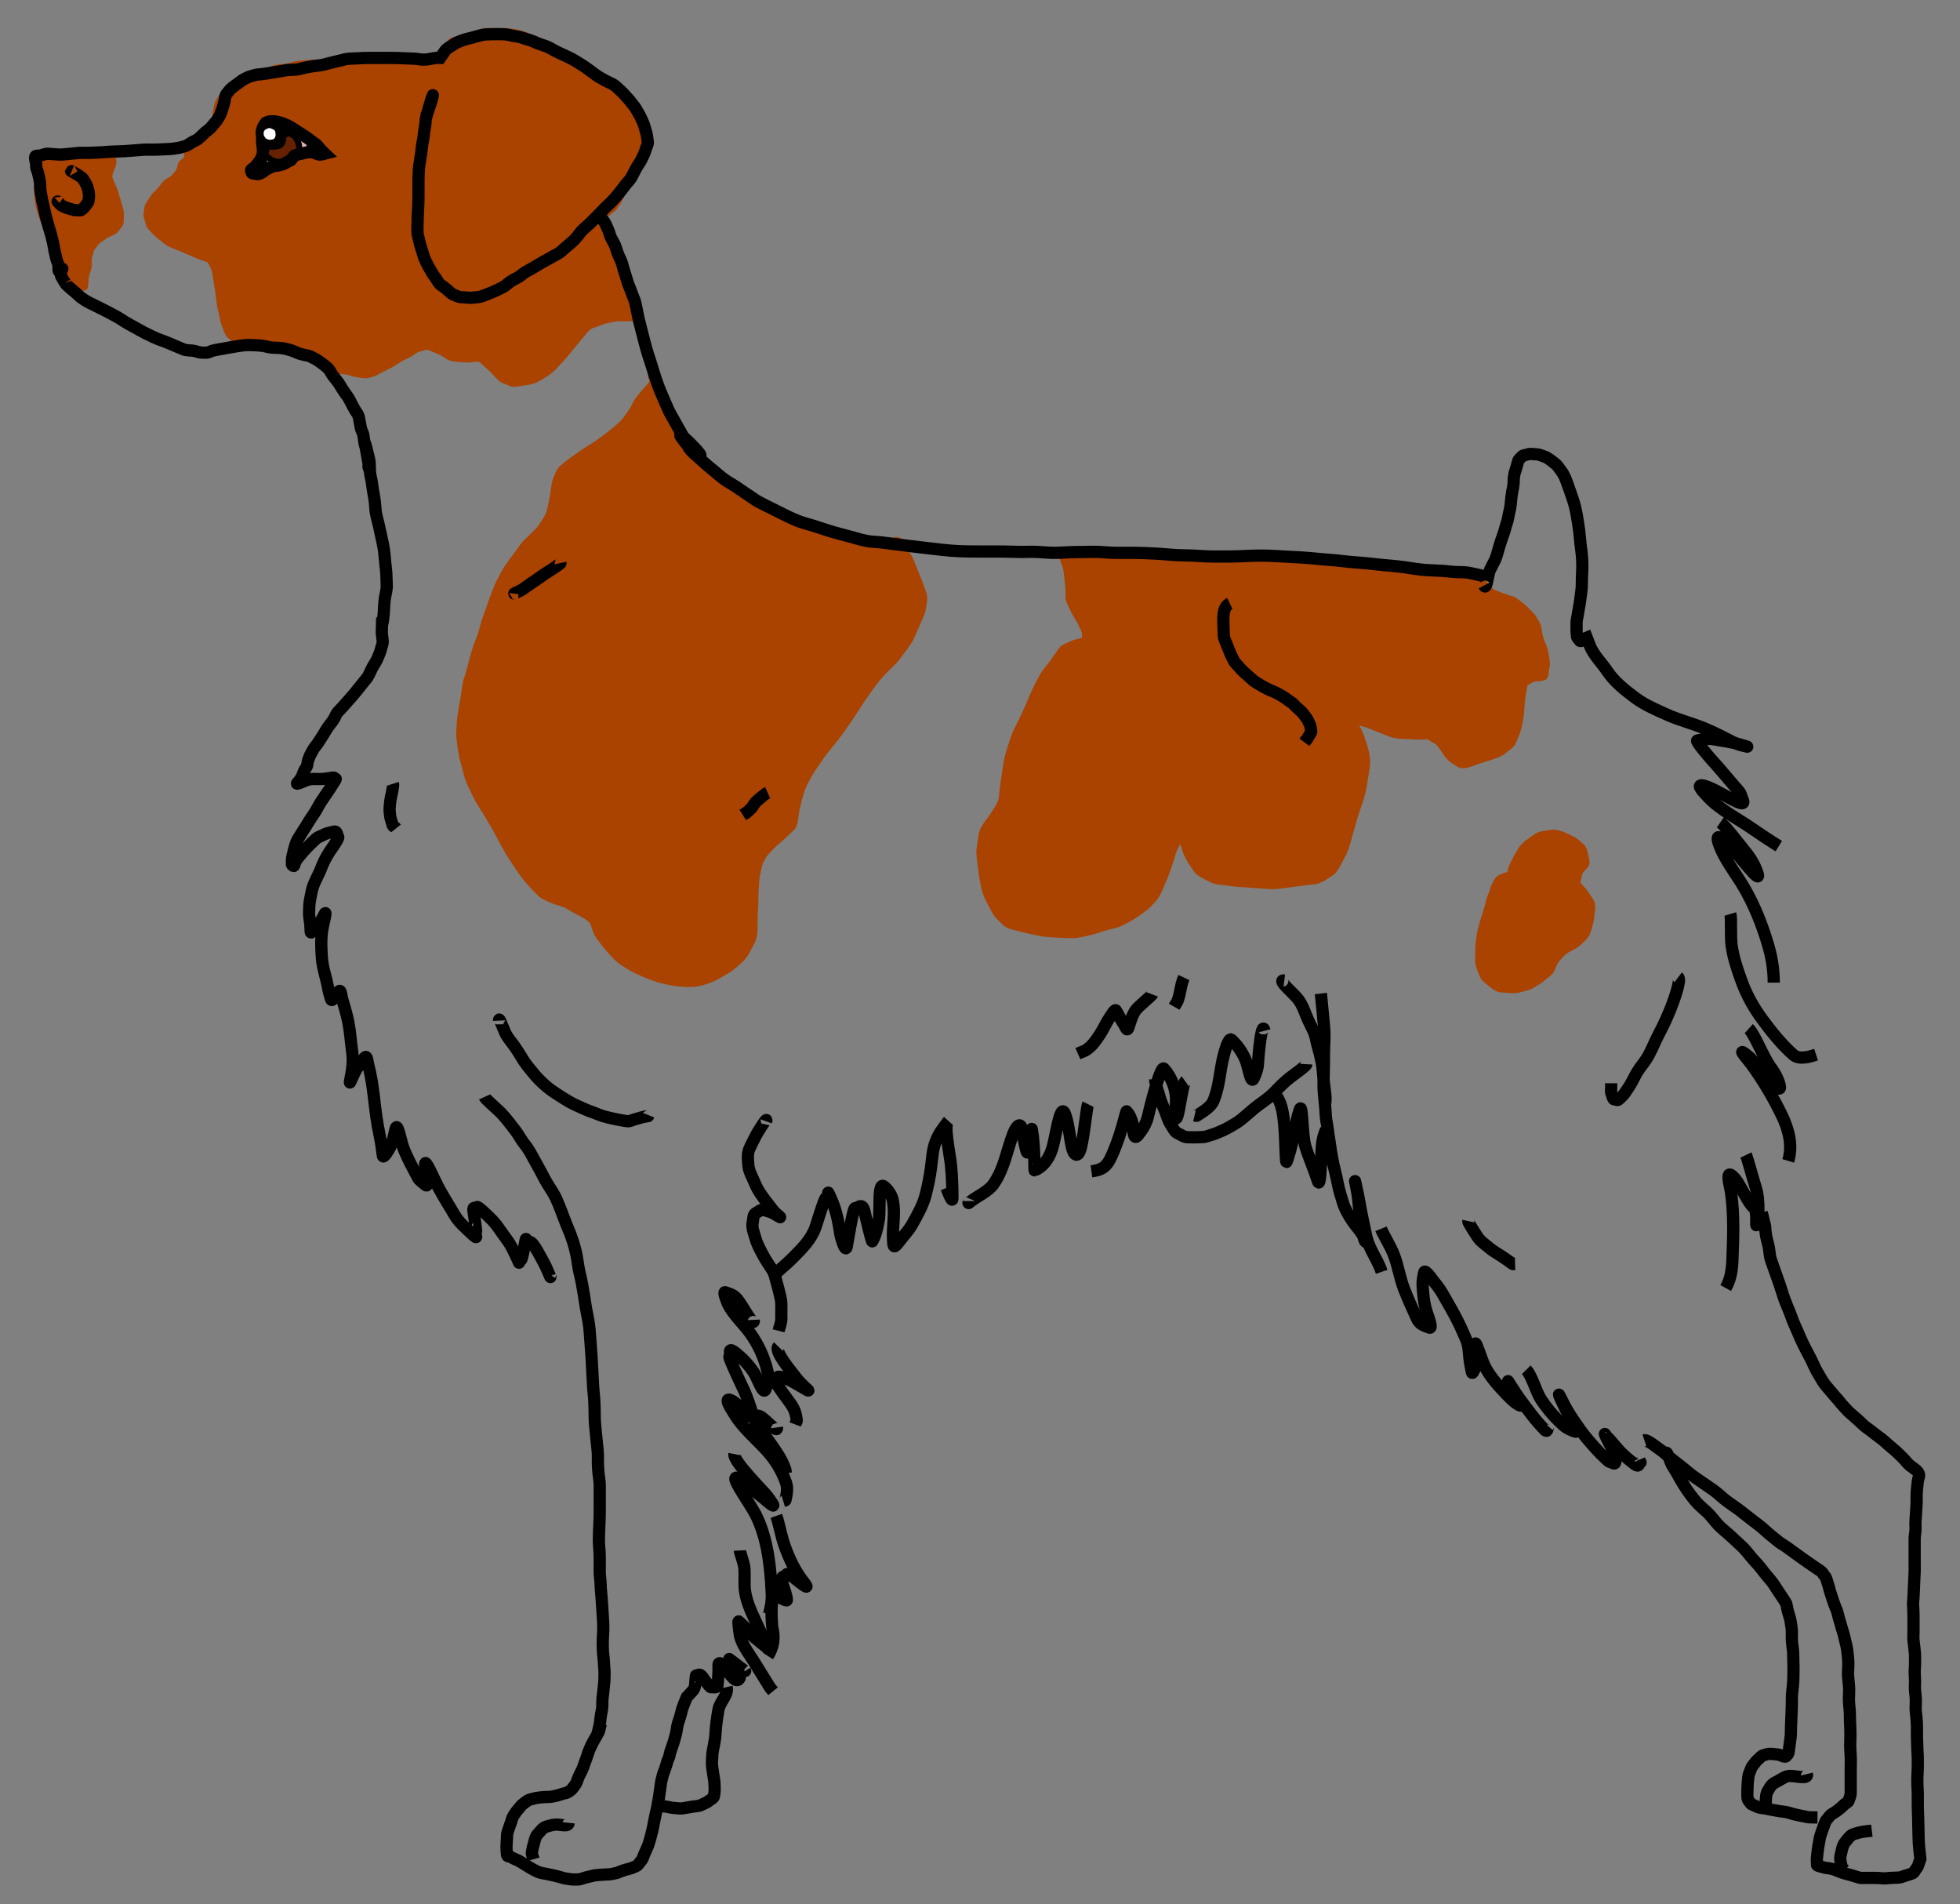 <?xml version="1.0" encoding="utf-8"?>
<!-- Generator: Adobe Illustrator 15.0.0, SVG Export Plug-In . SVG Version: 6.00 Build 0)  -->
<!DOCTYPE svg PUBLIC "-//W3C//DTD SVG 1.1//EN" "http://www.w3.org/Graphics/SVG/1.1/DTD/svg11.dtd">
<svg version="1.1"
	 id="svg6604" xmlns:sodipodi="http://sodipodi.sourceforge.net/DTD/sodipodi-0.dtd" xmlns:svg="http://www.w3.org/2000/svg" xmlns:inkscape="http://www.inkscape.org/namespaces/inkscape" xmlns:dc="http://purl.org/dc/elements/1.1/" xmlns:cc="http://creativecommons.org/ns#" xmlns:rdf="http://www.w3.org/1999/02/22-rdf-syntax-ns#"
	 xmlns="http://www.w3.org/2000/svg" xmlns:xlink="http://www.w3.org/1999/xlink" x="0px" y="0px" width="384.5px" height="373.5px"
	 viewBox="0 0 384.5 373.5" enable-background="new 0 0 384.5 373.5" xml:space="preserve">
<rect x="0" y="0" width="384.5" height="373.5" fill="#808080" stroke="none"/>
<defs>
</defs>
<path id="path7413" fill="#AA4200" stroke="#AA4200" d="M124.776,62.392c-0.435,0.217-2.382,0.082-3.398,0.117
	c-0.789,0.027-1.507,0.237-2.25,0.375c-0.957,0.178-1.991,0.692-2.917,0.982c-1.024,0.322-1.776,1.551-2.452,2.328
	c-0.768,0.884-1.498,1.807-2.234,2.715c-0.805,0.994-1.689,1.906-2.544,2.858c-1.099,1.224-2.283,1.895-3.678,2.651
	c-1.137,0.616-2.685,0.703-3.941,0.905c-1.143,0.183-1.607-0.353-2.498-0.621c-0.755-0.227-1.633-1.443-2.219-2.004
	c-0.777-0.744-1.526-1.466-2.313-2.108c-0.449-0.367-1.708-0.026-2.219,0c-1.166,0.061-2.252-0.117-3.336-0.233
	c-0.58-0.062-1.249-0.651-1.909-0.996c-0.924-0.482-1.987-0.9-2.746-1.203c-0.541-0.216-1.466,0.261-1.894,0.336
	c-0.808,0.144-1.119,0.616-1.737,0.957c-0.58,0.319-0.97,0.491-1.583,0.801c-0.778,0.395-1.176,0.727-1.8,1.112
	c-0.468,0.289-1.045,0.535-1.489,0.763c-0.728,0.373-1.316,0.691-1.986,1.035c-0.512,0.262-0.859,0.283-1.412,0.465
	c-0.609,0.201-1.463-0.083-2.048-0.116c-0.447-0.025-1.222-0.321-1.77-0.465c-0.588-0.155-1.313-0.15-1.924-0.22
	c-0.585-0.066-1.231-0.354-1.66-0.478c-0.635-0.183-1.235-0.519-1.815-0.763c-0.645-0.271-1.301-0.882-1.8-1.203
	c-0.409-0.262-1.05-0.837-1.475-1.176c-0.371-0.296-1.08-0.366-1.645-0.556c-0.555-0.188-1.435-0.346-1.878-0.453
	c-0.591-0.143-1.128-0.216-1.753-0.336c-0.654-0.125-1.392-0.15-2.033-0.22c-0.672-0.073-1.281,0-1.893,0
	c-0.612,0-1.133,0.067-1.754,0.104c-0.802,0.047-1.206-0.333-1.877-0.517c-0.713-0.196-1.295-0.941-1.815-1.306
	c-0.554-0.388-0.797-1.569-1.102-2.224c-0.368-0.789-0.372-1.664-0.621-2.509c-0.387-1.313-0.455-2.782-0.651-4.125
	c-0.188-1.277-0.413-2.548-0.621-3.789c-0.138-0.822-0.609-1.421-0.838-1.953c-0.185-0.431-1.581-0.736-1.971-0.905
	c-0.71-0.309-1.666-0.719-2.498-1.061c-1.111-0.456-2.294-0.983-3.32-1.396c-0.829-0.333-1.401-0.973-2.204-1.59
	c-0.702-0.541-1.188-1.105-1.831-1.823c-0.407-0.456-0.39-1.062-0.636-1.733c-0.306-0.832,0.019-1.251,0.031-2.095
	c0.006-0.379,0.846-1.52,0.993-1.785c0.409-0.736,0.879-0.982,1.412-1.577c0.432-0.483,0.725-0.912,1.008-1.268
	c0.437-0.548,1.279-0.915,1.646-1.177c0.297-0.212,0.759-0.911,1.055-1.267c0.306-0.366,0.274-0.818,0.481-1.435
	c0.117-0.349,0.806-0.754,1.008-0.944c0.258-0.241,0.161-1.174,0.218-1.59c0.077-0.566,0.071-1.079,0.108-1.642
	c0.045-0.684,0.786-0.586,1.335-0.996c0.396-0.295,0.887-0.605,1.194-0.815c0.437-0.297,1.178-0.614,1.66-0.866
	c0.426-0.222,0.733-0.685,1.024-0.957c0.357-0.333,0.155-1.31,0.217-1.836c0.087-0.728,0.259-1.416,0.357-1.953
	c0.094-0.515,0.443-0.929,0.636-1.332c0.212-0.442,0.745-0.756,1.071-1.086c0.249-0.252,0.676-0.688,0.915-0.931
	c0.431-0.438,0.796-0.476,1.319-0.789c0.58-0.347,1.403-0.634,1.831-0.828c0.6-0.271,1.005-0.438,1.66-0.724
	c0.538-0.235,1.118-0.391,1.737-0.608c0.42-0.146,1.191-0.594,1.738-0.866c0.762-0.38,1.63-0.301,2.467-0.414
	c0.673-0.09,1.432-0.342,2.11-0.504c0.81-0.193,1.7-0.159,2.421-0.246c0.727-0.087,1.487-0.081,2.266-0.129
	c0.718-0.045,1.543-0.129,2.327-0.129c0.758,0,1.218-0.144,1.971-0.233c0.709-0.083,1.22-0.229,1.784-0.336
	c0.729-0.137,1.57-0.143,2.313-0.22c0.851-0.088,1.598-0.134,2.467-0.233c0.8-0.091,1.59-0.104,2.405-0.104
	c0.651,0,1.396,0.159,2.049,0.233c0.837,0.095,1.608,0.165,2.389,0.271c0.869,0.119,1.364-0.071,1.986-0.104
	c0.588-0.031,1.14-0.067,1.754-0.104s1.143-0.077,1.722-0.116c0.86-0.051,1.076-1.345,1.614-2.018
	c0.329-0.412,0.581-0.628,0.885-0.957c0.345-0.373,0.991-0.312,1.521-0.479c0.549-0.173,0.956-0.211,1.521-0.336
	c0.573-0.126,1.021-0.318,1.536-0.479c0.034-0.011,0.072,0,0.108,0c0.628,0,1.202-0.501,1.645-0.685
	c0.568-0.237,1.478-0.072,2.11-0.104c0.617-0.03,1.244,0,1.862,0c0.729,0,1.305,0.093,1.986,0.142
	c0.721,0.052,1.377,0.335,2.017,0.492c0.694,0.169,1.315,0.567,1.801,0.776c0.042,0.018,0.093,0,0.14,0
	c0.578,0,1.413,0.627,1.924,0.854c0.529,0.234,1.354,0.812,1.769,1.06c0.641,0.384,0.977,0.54,1.567,0.866
	c0.604,0.334,1.266,0.84,1.676,1.112c0.034,0.023,0.083,0,0.124,0c0.372,0,1.18,0.793,1.365,0.918
	c0.415,0.279,0.951,0.48,1.459,0.737c0.587,0.296,0.979,0.541,1.614,0.892c0.629,0.348,1.073,0.686,1.66,1.06
	c0.766,0.489,1.737,0.818,2.514,1.242c0.46,0.251,1.204,0.82,1.613,1.099c0.303,0.206,0.821,0.723,1.086,0.957
	c0.571,0.503,1.006,1.262,1.351,1.694c0.525,0.659,0.555,0.845,0.993,1.513c0.286,0.437,0.46,1.349,0.574,1.681
	c0.196,0.575,0.228,1.182,0.341,1.771c0.111,0.576,0.081,1.21,0.124,1.849c0.044,0.648,0,1.315,0,1.965
	c0,0.426-0.344,1.194-0.465,1.616c-0.22,0.762-0.381,1.173-0.574,1.771c-0.191,0.588-0.661,1.111-0.916,1.539
	c-0.49,0.824-0.782,1.081-1.241,1.746c-0.32,0.464-0.594,1.425-0.775,1.862c-0.286,0.686-0.437,1.083-0.683,1.694
	c-0.264,0.652-0.647,1.037-1.024,1.643c-0.323,0.518-0.719,0.63-1.195,1.047c-0.403,0.354-0.732,0.665-1.055,0.957
	c-0.369,0.334,0.023,1.414,0.031,1.862c0.011,0.672,0.584,1.438,0.807,2.03c0.263,0.702,0.41,1.341,0.621,2.03
	c0.204,0.67,0.563,1.155,0.884,1.811c0.324,0.663,0.524,1.133,0.838,1.81c0.28,0.605,0.626,1.248,0.869,1.733
	c0.263,0.523,0.244,1.253,0.356,1.836c0.121,0.62,0.344,1.253,0.497,1.81c0.156,0.57,0.462,0.983,0.729,1.552
	C124.451,59.853,124.609,61.703,124.776,62.392z"/>
<path id="path7415" fill="#AA4200" stroke="#AA4200" d="M22.225,31.1c0.576,1.226-1.093,2.764-0.59,4.021
	c0.289,0.724,0.593,1.352,0.869,2.043c0.226,0.564,0.352,1.126,0.574,1.836c0.233,0.746,0.393,1.334,0.604,2.056
	c0.204,0.692,0.109,1.503,0.109,2.237c0,0.866-0.7,1.305-1.102,1.914c-0.234,0.354-1.295,0.697-1.707,0.918
	c-0.496,0.267-1.027,0.709-1.63,1.125c-0.466,0.322-0.728,0.836-1.023,1.176c-0.534,0.614-0.407,1.016-0.714,1.785
	c-0.209,0.522-0.071,1.25-0.108,1.914c-0.028,0.491-0.314,1.16-0.466,1.72c-0.185,0.682-0.147,1.271-0.232,2.004
	c-0.141,1.207-0.362,0.268-1.087,0.802c-0.213,0.157-1.409-0.604-1.567-0.672c-0.719-0.309-1.193-0.835-1.645-1.151
	c-0.757-0.529-0.667-1.21-0.978-2.095c-0.22-0.626-0.486-1.597-0.683-2.34c-0.18-0.682-0.433-1.277-0.605-1.785
	c-0.204-0.604-0.385-1.274-0.604-2.004c-0.236-0.781-0.458-1.292-0.729-2.056c-0.23-0.65-0.522-1.325-0.714-1.811
	c-0.259-0.656-0.388-1.291-0.605-2.017c-0.208-0.693-0.211-1.313-0.325-2.03c-0.102-0.632-0.072-1.303-0.109-1.978
	c-0.033-0.621,0-1.253,0-1.875c0-0.563,0.072-1.178,0.109-1.771c0.03-0.496-0.262-1.201-0.357-1.643
	c-0.232-1.072,0.529-0.782,0.885-1.306c0.122-0.181,1.838,0,2.079,0c0.595,0,1.189,0,1.784,0c0.673,0,1.345,0,2.018,0
	c0.709,0,1.259,0.084,1.939,0.129c0.705,0.047,1.352,0.068,2.048,0.104c0.775,0.039,1.196,0.136,1.94,0.22
	C20.287,30.647,21.364,30.926,22.225,31.1z"/>
<path id="path7224" fill="#AA4200" stroke="#AA4200" d="M127.656,73.986C127.554,73.986,127.554,73.986,127.656,73.986
	c1.968,0-2.148,3.312-2.984,5.093c-0.561,1.195-1.241,2.161-2.041,3.209c-0.734,0.963-1.718,1.687-2.644,2.451
	c-0.923,0.761-1.87,1.467-2.854,2.14c-0.819,0.561-1.727,1.066-2.513,1.591c-0.768,0.514-1.512,1.067-2.26,1.6
	c-0.719,0.513-1.363,1.016-2.03,1.582c-0.665,0.564-0.941,1.417-1.262,2.13c-0.404,0.902-0.465,2.167-0.636,3.127
	c-0.21,1.173-0.403,2.274-0.691,3.401c-0.23,0.9-0.839,1.696-1.328,2.505c-0.445,0.738-0.969,1.256-1.568,1.856
	c-0.614,0.614-1.262,1.19-1.865,1.82c-0.689,0.717-1.214,1.658-1.833,2.441c-0.569,0.721-1.086,1.487-1.623,2.231
	c-0.573,0.794-0.973,1.75-1.46,2.597c-0.531,0.923-0.887,1.966-1.251,2.917c-0.346,0.906-0.669,1.745-0.954,2.643
	c-0.243,0.765-0.548,1.499-0.801,2.268c-0.271,0.824-0.485,1.617-0.702,2.432c-0.224,0.842-0.612,1.634-0.911,2.478
	c-0.37,1.043-0.666,2.053-0.933,3.1c-0.299,1.176-0.554,2.251-0.954,3.383c-0.43,1.213-0.484,2.645-0.714,3.904
	c-0.213,1.172-0.428,2.331-0.592,3.493c-0.145,1.023-0.189,2.084-0.242,3.127c-0.067,1.343,0.233,2.611,0.396,3.913
	c0.172,1.382,0.688,2.708,0.977,4.051c0.323,1.506,1.058,2.881,1.712,4.261c0.677,1.43,1.61,2.777,2.425,4.133
	c0.765,1.276,1.526,2.534,2.216,3.85c0.558,1.063,1.112,2.085,1.712,3.145c0.622,1.1,1.399,2.138,2.073,3.209
	c0.639,1.015,1.366,1.942,2.129,2.862c0.693,0.835,1.445,1.592,2.217,2.35c0.576,0.566,1.319,0.821,1.964,1.152
	c0.844,0.433,1.93,0.664,2.83,1.006c0.654,0.248,1.289,0.681,1.865,1.015c0.641,0.371,1.171,0.641,1.767,0.941
	c0.642,0.323,1.08,0.697,1.548,1.042c0.535,0.395,0.742,1.636,1.009,2.268c0.352,0.831,0.973,1.566,1.481,2.23
	c0.841,1.098,1.713,2.093,2.699,3.063c0.648,0.639,1.351,1.023,1.985,1.436c1.271,0.826,2.728,1.447,4.126,2.021
	c1.612,0.662,2.904,1,4.564,1.316c1.267,0.242,2.511,0.311,3.84,0.311c1.256,0,2.414-0.36,3.577-0.786
	c1.179-0.431,2.265-1.142,3.357-1.746c1.152-0.638,2.045-1.521,2.995-2.405c0.874-0.813,1.473-2.28,2.063-3.318
	c0.67-1.18,0.581-2.736,0.581-4.06c0-1.411,0.153-2.824,0.153-4.251c0-1.198,0.095-2.385,0.154-3.566
	c0.054-1.074,0.303-2.108,0.548-3.109c0.212-0.863,0.531-1.32,0.988-2.076c0.375-0.622,1.077-1.194,1.558-1.747
	c0.581-0.667,1.433-1.235,2.073-1.865c0.615-0.604,1.255-1.146,1.844-1.765c0.703-0.738,0.687-2.358,0.855-3.282
	c0.225-1.227,0.554-2.451,0.9-3.63c0.353-1.201,0.963-2.303,1.558-3.393c0.57-1.044,1.35-2.009,1.986-3.017
	c0.695-1.102,1.529-2.083,2.358-3.082c0.875-1.052,1.657-2.106,2.437-3.237c0.843-1.223,1.691-2.425,2.479-3.685
	c0.744-1.19,1.55-2.348,2.358-3.493c0.753-1.066,1.461-2.045,2.338-3.027c0.729-0.818,1.528-1.585,2.314-2.35
	c0.695-0.676,1.232-1.391,1.8-2.167c0.506-0.692,1.044-1.373,1.492-2.057c0.516-0.788,0.811-1.648,1.195-2.478
	c0.46-0.989,0.881-1.979,1.306-2.962c0.351-0.808,0.419-1.851,0.56-2.707c0.166-1.004-0.371-2.017-0.646-2.88
	c-0.262-0.817-0.639-1.639-0.966-2.469c-0.324-0.82-0.66-1.574-0.955-2.377c-0.271-0.741-0.698-1.339-1.063-1.865
	c-0.183-0.263-0.295-0.592-0.483-0.969c-0.229-0.461-0.471-0.714-0.658-0.997c-0.051-0.077-0.113-0.175-0.153-0.238
	c-0.819-0.718-2.096,0.665-3.182,0.74c-1.183,0.083-2.536-0.344-3.72-0.484c-1.339-0.158-2.688-0.542-3.983-0.887
	c-0.899-0.239-1.792-0.342-2.666-0.539c-0.508-0.115-0.948-0.285-1.492-0.448c-0.446-0.134-0.951-0.285-1.371-0.411
	c-0.377-0.113-0.76-0.233-1.131-0.348c-0.491-0.151-0.961-0.292-1.448-0.457c-0.543-0.185-1.135-0.363-1.7-0.549
	c-0.547-0.179-1.008-0.422-1.525-0.631c-0.466-0.188-0.938-0.342-1.459-0.549c-0.646-0.256-1.334-0.66-1.865-0.896
	c-0.593-0.263-1.12-0.519-1.689-0.786c-0.688-0.323-1.364-0.797-1.942-1.161c-0.637-0.402-1.21-0.851-1.8-1.308
	c-0.477-0.37-1.054-1.017-1.404-1.353c-0.555-0.533-1.319-1.146-1.821-1.601c-0.501-0.454-1.056-0.913-1.569-1.426
	c-0.511-0.511-1.063-0.988-1.591-1.545c-0.661-0.698-1.376-1.323-2.019-2.039c-0.607-0.677-1.125-1.399-1.668-2.13
	c-0.789-1.064-1.751-2.007-2.622-3.008c-0.588-0.675-0.98-1.332-1.404-2.039c-0.48-0.8-0.942-1.616-1.416-2.423
	c-0.327-0.558-0.447-1.116-0.68-1.673c-0.247-0.593-0.484-1.236-0.757-1.819C128.256,75.682,127.991,74.808,127.656,73.986z"/>
<path id="path7362" fill="#AA4200" stroke="#AA4200" d="M208.2,109.03c0.238,0.664,0.476,1.328,0.714,1.991
	c0.189,0.529,0.29,1.522,0.372,2.224c0.07,0.598,0.146,1.391,0.218,2.069c0.059,0.563,0.01,1.227,0.016,1.849
	c0.006,0.726,0.629,1.654,0.884,2.302c0.288,0.73,0.862,1.534,1.164,2.043c0.388,0.656,0.61,1.255,0.931,1.914
	c0.445,0.916,0.193,1.245,0.295,1.901c0.035,0.222-1.672,0.57-1.971,0.672c-0.663,0.226-1.295,0.556-1.986,0.853
	c-0.705,0.303-0.968,1.07-1.521,1.771c-0.561,0.712-1.052,1.561-1.707,2.315c-1.069,1.232-1.765,2.72-2.482,4.164
	c-0.756,1.52-1.321,3.125-2.048,4.655c-0.498,1.049-0.986,2.075-1.536,3.142c-0.738,1.433-1.196,3.135-1.66,4.59
	c-0.539,1.689-0.707,3.475-0.993,5.224c-0.212,1.292-0.316,2.579-0.466,3.84c-0.136,1.147-0.925,2.058-1.489,3.013
	c-0.55,0.929-1.38,1.833-1.925,2.741c-0.639,1.065-0.654,2.61-0.884,3.814c-0.242,1.265,0.09,2.708,0.217,3.931
	c0.155,1.5,0.388,2.975,0.761,4.422c0.37,1.438,1.198,2.78,1.893,4.138c0.514,1.003,1.211,1.535,1.986,2.328
	c0.821,0.839,2.163,0.974,3.212,1.268c1.415,0.396,2.794,0.656,4.189,0.931c0.924,0.182,1.994,0.203,2.948,0.259
	c1.053,0.061,2.08,0.104,3.15,0.104c1.109,0,2.028-0.313,3.057-0.518c1.039-0.207,1.961-0.564,2.917-0.866
	c0.691-0.219,1.646-0.423,2.437-0.634c0.835-0.223,1.479-0.607,2.11-0.944c0.706-0.377,1.15-0.646,1.955-1.177
	c0.703-0.464,1.434-1.071,1.939-1.448c0.517-0.386,1.037-1.049,1.381-1.396c0.951-0.962,1.419-2.582,1.986-3.776
	c0.846-1.78,1.364-3.781,1.986-5.651c0.319-0.961,0.849-1.75,1.257-2.534c0.212-0.409,0.758,1.706,0.946,2.237
	c0.524,1.482,1.334,2.606,2.203,3.854c0.634,0.91,2.108,1.435,3.026,1.939c0.918,0.506,2.202,0.444,3.212,0.621
	c1.157,0.203,2.3,0.273,3.476,0.336c1.545,0.083,3.068,0.248,4.608,0.336c1.458,0.084,2.876-0.202,4.282-0.375
	c1.534-0.188,3.055-0.403,4.562-0.582c1.343-0.159,2.28-0.965,3.367-1.668c0.954-0.617,1.71-2.569,2.266-3.518
	c0.766-1.304,1.152-3.223,1.567-4.668c0.565-1.968,1.104-3.886,1.815-5.832c0.766-2.095,0.98-4.438,1.35-6.582
	c0.36-2.088-0.356-4.153-1.023-6.051c-0.379-1.079-0.991-2.07-1.412-2.922c-0.102-0.205,1.895,0.363,2.032,0.401
	c0.916,0.248,1.44,0.555,2.22,0.84c0.81,0.297,1.913,0.766,2.854,1.125c1.256,0.479,2.963,0.328,4.283,0.465
	c0.862,0.09,1.798,0,2.669,0c0.666,0,1.319,0.639,1.924,0.931c0.805,0.39,1.614,2.035,2.188,2.729
	c0.756,0.913,1.398,1.259,2.281,1.797c0.979,0.597,2.629-0.275,3.507-0.556c1.408-0.45,2.707-0.825,4.019-1.319
	c0.99-0.373,1.779-1.177,2.607-1.785c0.558-0.409,0.847-1.493,1.163-2.185c0.444-0.972,0.612-2.05,0.807-3.09
	c0.206-1.099,0.211-2.262,0.326-3.375c0.109-1.053,0.295-2.037,0.481-3.052c0.293-1.601,0.252-0.252,1.163-1.164
	c0.033-0.033,2.402-0.465,2.514-0.491c0.649-0.153,0.478-1.39,0.652-1.901c0.295-0.862-0.041-1.823-0.14-2.677
	c-0.113-0.979-0.558-1.937-0.9-2.832c-0.33-0.865-0.383-1.688-0.527-2.483c-0.127-0.703-0.519-1.057-0.729-1.487
	c-0.46-0.938-1.157-1.402-1.815-2.121c-0.477-0.521-1.241-1.1-2.032-1.668c-0.563-0.405-1.303-0.496-2.002-0.763
	c-0.713-0.271-1.361-0.502-2.033-0.75c-0.546-0.202-0.962-0.696-1.287-0.931c-0.297-0.214-0.859-1.145-1.087-1.448
	c-0.078-0.104-0.196,0.172-0.294,0.259c-0.515-0.011-1.028-0.023-1.542-0.034c-0.988-0.022-1.968-0.306-2.93-0.503
	c-1.16-0.238-2.337-0.454-3.488-0.667c-1.002-0.186-2.059-0.258-3.072-0.42c-0.965-0.154-1.907-0.367-2.854-0.512
	c-0.536-0.083-1.215-0.053-1.733-0.082c-0.648-0.037-1.246-0.089-1.887-0.156c-0.617-0.064-1.178-0.222-1.777-0.329
	c-0.911-0.162-1.76-0.354-2.688-0.448c-0.572-0.058-1.256-0.158-1.723-0.238c-0.649-0.111-1.339-0.046-1.997-0.083
	c-0.851-0.047-1.716-0.235-2.545-0.329c-0.816-0.093-1.691-0.034-2.502-0.073c-0.668-0.032-1.331-0.338-1.942-0.512
	c-0.503-0.143-1.086-0.051-1.624-0.083c-0.759-0.044-1.507-0.112-2.26-0.155c-0.757-0.044-1.489-0.071-2.238-0.146
	c-0.983-0.099-1.939-0.112-2.93-0.165c-0.552-0.029-1.114,0-1.667,0c-0.578,0-1.156,0-1.734,0c-0.605,0-1.167,0.043-1.744,0.073
	c-0.688,0.036-1.349,0.116-2.041,0.155c-0.742,0.042-1.497,0.073-2.26,0.073c-0.516,0-1.031,0-1.548,0c-0.826,0-1.652,0-2.479,0
	c-0.768,0-1.536,0-2.304,0c-0.539,0-1.065-0.053-1.569-0.083c-0.604-0.035-1.254-0.19-1.854-0.256
	c-0.49-0.054-0.939-0.148-1.448-0.229c-0.607-0.096-1.211-0.083-1.832-0.083c-0.521,0-1.063-0.054-1.547-0.082
	c-0.689-0.041-1.354-0.045-2.052-0.083c-0.471-0.025-0.908,0.054-1.394,0.083c-0.479,0.028-0.966,0.104-1.438,0.155
	c-0.575,0.063-1.16,0.073-1.756,0.073c-0.632,0-1.269,0.044-1.876,0.073c-0.597,0.028-1.153,0.095-1.723,0.155
	c-0.465,0.049-0.932,0.054-1.426,0.083c-0.642,0.037-1.297,0.165-1.986,0.165c-0.493,0-0.908-0.054-1.383-0.083
	C209.255,109.375,208.738,109.143,208.2,109.03z"/>
<path id="path7425" fill="#DEB2B2" stroke="#000000" d="M58.116,26.596c0.435-0.138,0.743,0.082,1.184,0.307
	c0.291,0.15,0.552,0.344,0.818,0.527c0.174,0.119,0.313,0.422,0.431,0.566c0.146,0.18,0.088,0.377,0.12,0.595
	c0.03,0.204-0.173,0.386-0.26,0.55c-0.113,0.214-0.351,0.319-0.513,0.443c-0.179,0.137-0.533,0.211-0.736,0.317
	c-0.25,0.129-0.485,0.328-0.733,0.459c-0.213,0.112-0.454,0.321-0.598,0.42c-0.194,0.134-0.358,0.25-0.563,0.375
	c-0.223,0.137-0.396,0.281-0.628,0.433c-0.208,0.137-0.463,0.27-0.675,0.398c-0.264,0.159-0.542,0.248-0.823,0.375
	c-0.376,0.17-0.854,0.267-1.261,0.385c-0.28,0.081-0.521,0.099-0.803,0.132c-0.243,0.029-0.319-0.075-0.48-0.113
	c-0.201-0.047-0.385-0.432-0.478-0.543c-0.104-0.124-0.139-0.254-0.213-0.391c-0.091-0.166-0.096-0.319-0.151-0.504
	c-0.059-0.193-0.053-0.286-0.09-0.488c-0.035-0.191,0.11-0.375,0.167-0.54c0.1-0.289,0.207-0.512,0.35-0.776
	c0.17-0.316,0.41-0.515,0.675-0.744c0.293-0.254,0.584-0.437,0.923-0.621c0.276-0.149,0.553-0.291,0.85-0.453
	c0.215-0.117,0.397-0.214,0.578-0.336c0.221-0.149,0.429-0.239,0.644-0.369c0.195-0.118,0.445-0.153,0.641-0.227
	c0.165-0.062,0.329-0.079,0.496-0.119c0.168-0.041,0.359-0.02,0.531-0.029C57.718,26.613,57.917,26.607,58.116,26.596z"/>
<path id="path7417" fill="#662100" stroke="#000000" stroke-width="1.209" d="M56.441,26.158c0.452-0.199,0.673,0.217,1.054,0.341
	c0.18,0.058,0.433,0.417,0.539,0.527c0.16,0.165,0.255,0.445,0.369,0.635c0.134,0.222,0.146,0.454,0.213,0.698
	c0.065,0.242,0.059,0.52,0.099,0.767c0.033,0.204-0.022,0.434-0.033,0.62c-0.013,0.241-0.109,0.406-0.17,0.627
	c-0.062,0.228-0.289,0.455-0.401,0.62c-0.138,0.202-0.322,0.391-0.482,0.554c-0.185,0.188-0.434,0.173-0.662,0.26
	c-0.203,0.077-0.448,0.065-0.666,0.097c-0.263,0.039-0.562,0-0.827,0c-0.225,0-0.506-0.102-0.733-0.139
	c-0.246-0.041-0.497-0.072-0.737-0.097c-0.233-0.024-0.516-0.224-0.719-0.318c-0.259-0.119-0.453-0.286-0.661-0.426
	c-0.186-0.125-0.221-0.216-0.354-0.349c-0.118-0.115-0.081-0.239-0.133-0.391c-0.019-0.055-0.02-0.06-0.033-0.101
	c-0.07,0.289-0.239,1.163-0.18,0.872c0.099-0.477,0.232-1.039,0.308-1.608c0.021-0.161,0.07-0.372,0.07-0.535
	c0-0.232-0.012-0.469,0-0.701c0.015-0.254-0.018-0.509,0.033-0.752c0.05-0.235,0.063-0.587,0.166-0.825
	c0.092-0.213,0.111-0.455,0.265-0.612c0.092-0.096,0.19-0.323,0.383-0.396c0.194-0.073,0.36-0.15,0.544-0.205
	c0.162-0.049,0.367-0.155,0.553-0.167c0.154-0.009,0.443-0.115,0.634-0.039c0.195,0.079,0.29,0.084,0.501,0.202
	c0.154,0.085,0.32,0.123,0.453,0.252C56.034,25.766,56.351,25.892,56.441,26.158z"/>
<path id="path7130" sodipodi:nodetypes="cssssssssssssssssssssssssssssssssssssssssssssssssssssssssssssssssssscsssssssssssssssssssssssssssssssssssssssssssssssssssssssssssssssssccsssssssscsssssssssssssssssscssssssssssssssssscsssssscsssssssssscssssssssssssssssssssssssssssssssssssssssssssssssssssssssssssssssssssssssssssssccsssssssssssssssssccssssssssssssssssccssscsccsssssssssccsscsssssssccssssssssscsssssssssssscsssssssssssssssssssssscssssssscssssscscsssssscsssssssssssssssscsssssssscssssssssssssccsssssscssssssssccsssssssccssscssssccsssssssssssccsscssssssssssssssssssccssssssccssssccsssssssccsssssssssssssssccsssssssccsssssssssssssssssssccsssssssssssssssssssssccssssssssssssssssccsssssscssssscsssssscssssssscssssssssssssssssssssssssssssssssscssssssssssssssscssssssssssssssssssssssssscssssssssssssssssssssssssssssccssssssccscssccsssssccssssssccssssssssssssssssssssssssssssssscsssssscsssssscssccscsssssscssssscssssssssssscssssssssssssssccscssssscsssssscssssssccssssssssccscsscssssssssscsssscsssssssssssscsssssssssssssccsssssccssssccsssssccssssccssssssssssccssssssssssssssssccssssccsssssccssssssssssssssssssccsccssssssssccsssccsssssssssssccssssssssssssssssssssssssssssssssssssssscssc" fill="none" stroke="#000000" stroke-width="2.4" d="
	M12.761,55.468c0.118,0.422,2.036,1.851,2.513,2.332c0.45,0.454,0.934,0.805,1.613,1.225c0.496,0.307,1.01,0.535,1.503,0.768
	c0.678,0.32,1.256,0.629,1.876,0.933c0.774,0.378,1.557,0.831,2.305,1.216c0.695,0.358,1.237,0.733,1.887,1.143
	c0.646,0.407,1.352,0.781,2.041,1.152c0.681,0.366,1.316,0.761,1.964,1.079c0.645,0.317,1.213,0.57,1.833,0.878
	c0.615,0.306,1.247,0.495,1.897,0.741c0.729,0.274,1.386,0.57,2.063,0.859c0.573,0.244,1.131,0.476,1.701,0.713
	c0.563,0.235,1.207,0.189,1.821,0.265c0.522,0.065,0.848,0.208,1.306,0.32c0.377,0.092,0.824,0.046,1.295,0.073
	c0.52,0.029,0.896-0.258,1.272-0.366c0.608-0.175,1.111-0.231,1.745-0.348c0.581-0.107,1.306-0.251,1.788-0.329
	c0.53-0.085,1.06-0.17,1.591-0.265c0.49-0.088,0.948-0.108,1.438-0.165c0.458-0.052,0.954,0,1.415,0
	c0.447,0,1.014,0.062,1.504,0.091c0.587,0.036,1.189,0.225,1.755,0.329c0.723,0.134,1.532,0.081,2.249,0.155
	c0.645,0.067,1.126,0.212,1.701,0.357c0.563,0.142,1.066,0.421,1.613,0.631c0.67,0.257,1.344,0.358,2.029,0.521
	c0.544,0.13,0.728,0.33,1.272,0.576c0.512,0.231,0.847,0.55,1.196,0.777c0.459,0.298,1.077,0.836,1.36,1.07
	c0.3,0.247,0.552,0.822,0.834,1.243c0.361,0.539,0.835,1.074,1.075,1.381c0.34,0.434,0.581,0.916,0.878,1.372
	c0.383,0.588,0.653,1.004,1.119,1.627c0.385,0.516,0.619,1.163,0.922,1.701c0.323,0.576,0.622,1.129,1.009,1.664
	c0.425,0.587,0.471,2.683,0.861,3.369c0.437,0.766,0.357,2.097,0.647,2.921c0.289,0.823,0.577,1.723,0.757,2.565
	c0.144,0.671-0.308,1.149-0.044,1.801c0.375,0.925-1.014-5.791-0.708-4.782c0.294,0.967,0.463,1.871,0.714,2.839
	c0.319,1.234,0.041,2.33,0.346,3.534c0.277,1.097,0.34,2.266,0.56,3.365c0.2,1.002,0.311,1.998,0.373,3.008
	c0.075,1.217,0.532,2.488,0.768,3.676c0.28,1.407,0.655,2.787,0.878,4.206c0.195,1.244,0.228,2.517,0.395,3.739
	c0.151,1.098,0.112,2.237,0.176,3.347c0.045,0.779-0.202,1.604-0.329,2.35c-0.169,0.999-0.188,2.059-0.252,3.072
	c-0.046,0.722-0.15,1.468-0.264,2.085c-0.005,0.025-0.051,0-0.077,0c-0.015,0.474-0.028,0.948-0.043,1.422
	c-0.021,0.679,0.094,1.243,0.164,1.874c0.079,0.709-0.193,1.104-0.318,1.665c-0.138,0.62-0.399,1.15-0.614,1.709
	c-0.251,0.653-0.608,1.135-0.933,1.701c-0.331,0.578-0.59,1.201-0.878,1.774c-0.327,0.65-0.773,1.039-1.195,1.6
	c-0.423,0.562-0.76,0.942-1.207,1.509c-0.426,0.538-0.575,0.685-0.999,1.188c-0.429,0.511-0.905,0.993-1.295,1.463
	c-0.464,0.561-0.952,1.006-1.371,1.481c-0.319,0.363-0.371,0.67-0.593,1.07c-0.361,0.654-0.76,1.13-1.229,1.746
	c-0.38,0.5-0.671,1.076-1.01,1.609c-0.349,0.549-0.715,1.118-1.009,1.563c-0.249,0.376-0.402,0.54-0.681,0.915
	c-0.346,0.465-0.463,0.783-0.768,1.298c-0.234,0.396-0.285,0.679-0.483,1.152c-0.121,0.291-0.152,0.739-0.23,1.115
	c-0.054,0.262-0.37,0.653-0.482,0.851c-0.224,0.393-0.324,0.805-0.505,1.252c-0.157,0.391-0.476,0.721-0.669,1.015
	c-0.068,0.104-0.169,0.183-0.253,0.274c-0.543,0.591,1.529-0.505,2.315-0.667c0.75-0.155,1.7-0.036,2.458-0.073
	c0.744-0.036,1.539-0.197,2.271-0.292c0.178-0.023,0.315,0.171,0.473,0.256c0.103,0.056-0.684,1.189-0.746,1.298
	c-0.284,0.495-0.569,0.868-0.878,1.344c-0.359,0.553-0.829,1.182-1.186,1.737c-0.336,0.525-0.64,1.085-0.933,1.619
	c-0.323,0.589-0.752,1.167-1.042,1.609c-0.432,0.657-0.802,1.28-1.174,1.883c-0.481,0.779-0.993,1.534-1.46,2.322
	c-0.395,0.668-0.567,1.358-0.768,2.13c-0.137,0.529-0.207,0.869-0.329,1.381c-0.11,0.464-0.051,0.961-0.077,1.463
	c-0.006,0.122,0.161,0.183,0.241,0.274c0.225,0.255,0.322-0.598,0.483-0.896c0.217-0.403,0.76-1.016,1.13-1.463
	c0.422-0.51,0.898-1.009,1.207-1.335c0.52-0.55,1.057-1.053,1.613-1.563c0.499-0.459,1.074-0.574,1.646-0.887
	c0.526-0.289,1.289-0.382,1.832-0.54c0.813-0.236,0.67,0.724,0.922,0.997c0.243,0.263-1.527,2.648-1.733,2.981
	c-0.647,1.044-1.167,1.993-1.569,3.082c-0.498,1.346-1.286,2.547-1.712,3.94c-0.239,0.784-0.33,1.568-0.504,2.341
	c-0.173,0.764-0.14,1.489-0.187,2.277c-0.051,0.84,0.146,1.673,0.229,2.487c0.046,0.437,0.061,1.153,0.077,1.481
	c0.037,0.705,1.013-0.984,1.515-1.481c0.583-0.577,0.913-1.394,1.229-1.975c0.509-0.938-0.325,2.108-0.482,3.164
	c-0.267,1.786-0.184,3.617-0.066,5.395c0.128,1.94,0.884,4.018,1.218,5.924c0.139,0.789,0.363,1.503,0.582,2.24
	c0.192,0.65,1.112-1.023,1.415-1.426c0.576-0.766,0.592,0.742,0.757,1.316c0.445,1.546,0.921,3.074,1.229,4.645
	c0.375,1.912,0.485,3.926,0.757,5.853c0.221,1.565,0.062,3.052-0.22,4.544c-0.382,2.029-0.354,1.703,0.45-0.045
	c0.612-1.332,1.287-2.332,2.216-3.43c0.489-0.576,0.525,0.754,0.691,1.381c0.539,2.028,0.854,4.099,1.098,6.199
	c0.304,2.628,0.591,5.109,1.152,7.708c0.287,1.332,0.45,2.647,0.625,3.95c0.093,0.688,1.235-1.344,1.35-1.536
	c0.648-1.097,0.846-2.667,1.163-3.813c0.354-1.277,1.013,2.451,1.47,3.694c0.76,2.065,1.88,4.017,2.897,5.962
	c0.307,0.586,0.95,0.92,1.426,1.381c0.933,0.902,0.065-2.6-0.021-3.896c-0.11-1.638,1.744,2.783,2.513,4.233
	c1.017,1.92,2.227,3.82,3.335,5.696c0.803,1.358,2.1,2.427,3.226,3.511c1.833,1.765,0.329-0.17,0.933-0.484
	c0.059-0.029-0.484-3.588-0.537-4.068c-0.082-0.746,0.39-0.33,0.735-0.622c0.214-0.181,2.401,2.026,2.611,2.222
	c1.242,1.158,2.157,2.762,3.182,4.105c0.922,1.21,1.556,2.689,2.172,4.005c0.651,1.387-0.202-0.015,0.626,0.046
	c0.235,0.018,0.735-2.956,0.801-3.301c0.342-1.805,0.079-0.018,0.977-0.211c0.617-0.133,2.44,3.574,2.732,4.088
	c0.436,0.767,0.833,1.792,1.119,2.432c0.366,0.82,0.006-0.008,0.109-0.155 M150.29,219.917c0.411-1.15-1.56,1.906-2.106,2.999
	c-0.428,0.853-0.866,1.65-1.207,2.487c-0.415,1.016-0.233,2.051-0.176,3.108c0.064,1.181,0.874,2.506,1.316,3.611
	c0.516,1.289,1.368,2.457,2.206,3.548c0.466,0.608,1.143,1.473,1.47,1.893c0.261,0.334,0.754,0.684,1.119,1.016
	c0.548,0.496-0.774-0.386-1.064-0.549c-0.658-0.371-1.306-0.48-1.964-0.713c-0.611-0.217-1.017,0.314-1.492,0.529
	c-0.734,0.334-0.56,1.177-0.735,1.884c-0.246,0.995,0.291,2.198,0.538,3.118c0.305,1.134,0.878,2.15,1.438,3.219
	c0.542,1.035,1.237,2.014,1.865,2.998c0.505,0.793,0.592,1.57,0.845,2.396c0.3,0.982,0.51,2.01,0.768,3.008
	c0.301,1.162,0.108,2.796,0.165,3.996c0.044,0.943-0.348,1.779-0.538,2.541 M147.887,258.858c0.086,1.827-2.19-2.939-3.445-4.27
	c-0.655-0.695-1.369-0.855-2.172-1.143c-0.518-0.186,0.478,2.189,0.537,2.313c0.962,1.976,2.968,3.815,4.269,5.596
	c1.64,2.246,2.823,4.792,3.467,7.488c0.389,1.629-0.173,3.105-0.362,3.631c-0.458,1.273-1.565-2.209-2.325-3.328
	c-0.989-1.459-2.023-2.564-3.391-3.686c-2.031-1.664-0.881,0.382-1.372,0.595c-0.233,0.102,2.47,5.808,2.699,6.272
	c0.729,1.478,1.59,4.184,1.888,5.239c0.449,1.593-2.604-2.078-4.071-2.844c-2.021-1.055,0.102,2.013,0.461,2.624
	c1.518,2.576,4.252,4.866,6.266,7.068c1.731,1.893,2.995,3.935,3.84,6.327c0.425,1.2,0.139,2.356-0.076,3.446
	c-0.04,0.201-0.36,0.112-0.473,0.146 M144.069,285.183c-0.276,1.399,5.629,7.178,6.408,8.211c2.198,2.912,1.144,1.986-0.801,0.365
	c-1.273-1.061-4.544-3.682-4.763-3.794c-2.294-1.176,2.105,4.709,3.281,7.004c2.4,4.687,2.962,10.36,3.204,15.525
	c0.074,1.593-0.174,2.618-0.516,4.06 M145.144,304.091c0.027,0.574,0.823,2.41,0.9,3.549c0.097,1.432-0.084,2.895,0.099,4.342
	c0.308,2.442,1.606,4.914,2.611,7.123c0.61,1.342,1.274,2.64,1.7,3.979c0.042,0.13-2.748-2.121-3.115-2.561
	c-0.762-0.912-1.629-1.836-2.437-2.515c-0.169-0.143,0.219,2.647,0.241,2.752c0.384,1.769,1.868,3.706,2.81,5.202
	c1.021,1.623,2.03,3.26,3.028,4.893c0.188,0.309,0.453,0.561,0.68,0.841 M146.176,327.728c0.081,0.133-2.817-2.116-2.963-2.231
	c-1.092-0.861,2.647,2.647,1.811,3.758c-0.901,1.194-2.295-1.922-3.468-2.853c-0.848-0.674-0.557,0.498-0.592,1.17
	c-0.055,1.03-0.086,2.123-0.22,3.027c-0.076,0.516-1.045,0.262-1.24,0.311c-0.196,0.049-0.679-0.688-0.822-0.832
	c-0.313-0.315-0.582-0.777-0.889-1.189c-0.659-0.881-0.897-0.189-1.251-0.265c-0.047-0.01-0.155,1.563-0.165,1.747
	c-0.058,1.076-0.823,1.559-1.623,2.441c-0.127,0.304-0.316,0.703-0.45,1.078c-0.19,0.533-0.394,0.942-0.526,1.473
	c-0.133,0.525-0.286,1.157-0.461,1.682c-0.173,0.518-0.374,1.063-0.461,1.592c-0.088,0.535-0.155,1.079-0.308,1.618
	c-0.154,0.546-0.258,1.04-0.449,1.591c-0.203,0.584-0.396,1.129-0.582,1.701c-0.131,0.402-0.221,1.162-0.438,1.499
	c-0.026,0.04-0.063,0.073-0.077,0.118c-0.182,0.602-0.279,1.027-0.494,1.646c-0.167,0.482-0.397,0.979-0.516,1.49
	c-0.096,0.421-0.269,0.931-0.329,1.436c-0.075,0.631-0.174,1.26-0.263,1.865c-0.064,0.438-0.097,0.828-0.176,1.197
	c-0.123,0.572-0.186,1.199-0.318,1.774c-0.109,0.474-0.211,0.856-0.318,1.381c-0.086,0.421-0.214,0.999-0.307,1.499
	c-0.104,0.551-0.197,1.105-0.341,1.655c-0.114,0.438-0.213,0.94-0.361,1.39c-0.167,0.504-0.275,1.063-0.483,1.564
	c-0.164,0.396-0.426,0.984-0.647,1.463c-0.229,0.494-0.317,1.021-0.636,1.371c-0.415,0.456-0.586,0.947-1.098,1.143
	c-0.495,0.189-0.688,0.326-1.218,0.467c-0.535,0.141-1.026,0.258-1.558,0.457c-0.332,0.123-0.757,0.34-1.054,0.393
	c-0.47,0.085-0.961,0.24-1.471,0.266c-0.425,0.021-0.952,0.018-1.459,0.073c-0.497,0.054-1.01,0.051-1.503,0.165
	c-0.442,0.102-0.895,0.201-1.35,0.311c-0.528,0.127-1.24,0.447-1.788,0.447c-0.538,0-1.073,0.025-1.592-0.072
	c-0.524-0.1-0.859-0.098-1.36-0.256c-0.538-0.172-1.054-0.295-1.635-0.439c-0.515-0.129-1.107-0.222-1.656-0.348
	c-0.505-0.115-1.133-0.162-1.613-0.411c-0.549-0.284-0.763-0.364-1.306-0.677c-0.445-0.256-0.936-0.594-1.316-0.813
	c-0.492-0.284-0.772-0.505-1.36-0.786c-0.464-0.223-0.801-0.306-1.163-0.559c-0.421-0.293-0.824,0.039-0.867-0.604
	c-0.028-0.424-0.103-1.002-0.088-1.307c0.026-0.527,0.023-1.029,0.077-1.537c0.059-0.563-0.031-1.038,0.164-1.572
	c0.234-0.637,0.419-1.26,0.67-1.91c0.115-0.301,0.218-0.875,0.472-1.227c0.253-0.35,0.479-0.783,0.866-1.197
	c0.408-0.436,0.533-0.771,1.087-1.161c0.503-0.355,0.779-0.679,1.35-0.813c0.428-0.102,0.93-0.277,1.394-0.33
	c0.383-0.043,0.929-0.132,1.371-0.154c0.429-0.023,0.971,0.018,1.404-0.074c0.434-0.09,0.76-0.123,1.13-0.237
	c0.386-0.118,0.703-0.218,1.131-0.347c0.134-0.041,0.871-0.188,0.998-0.303c0.304-0.274,0.621-0.396,0.911-0.822
	c0.16-0.236,0.577-0.719,0.702-1.033c0.202-0.51,0.336-0.961,0.581-1.463c0.22-0.451,0.523-0.967,0.746-1.601
	c0.191-0.544,0.353-1.028,0.57-1.572s0.379-1.25,0.626-1.792c0.19-0.418,0.369-0.9,0.625-1.372c0.246-0.452,1.307-2.22,1.372-2.523
	c-0.327-0.061-0.48,1.29-0.198-0.036c0.114-0.534,0.233-0.873,0.297-1.391c0.065-0.535,0.101-1.006,0.187-1.526
	c0.078-0.476,0.224-1.008,0.252-1.536c0.036-0.658,0.001-1.311,0.077-1.966c0.06-0.513,0.146-1.01,0.176-1.509
	c0.036-0.634,0.175-1.33,0.175-1.975c0-0.609,0.064-1.261,0-1.865c-0.078-0.744-0.074-1.525-0.153-2.286
	c-0.06-0.569-0.149-1.157-0.153-1.72c-0.005-0.592-0.047-1.244-0.011-1.901c0.059-1.081,0.132-2.202,0.076-3.301
	c-0.043-0.857-0.099-1.662-0.153-2.505c-0.057-0.875-0.128-1.73-0.176-2.605c-0.039-0.714-0.164-1.518-0.164-2.24
	c0-0.9-0.187-1.788-0.187-2.634c0-1.027,0-2.054,0-3.081c0-1.021-0.165-2.027-0.165-3.027c0-0.998,0.035-1.961,0.088-2.943
	c0.057-1.066,0.077-2.053,0.077-3.118c0-1.098,0-2.194,0-3.292c0-0.945,0.047-1.915-0.1-2.825c-0.136-0.851-0.196-1.655-0.241-2.532
	c-0.053-1.029,0.04-2.068-0.076-3.091c-0.126-1.101-0.223-2.233-0.341-3.364c-0.119-1.144-0.23-2.24-0.23-3.411
	c0-0.985-0.029-1.935-0.076-2.917c-0.048-0.997-0.193-2-0.241-2.999c-0.047-0.976-0.107-1.919-0.154-2.89
	c-0.045-0.94-0.094-1.924-0.153-2.88c-0.07-1.138-0.183-2.277-0.252-3.429c-0.069-1.129-0.156-2.27-0.341-3.374
	c-0.204-1.224-0.497-2.397-0.658-3.63c-0.162-1.24-0.394-2.414-0.604-3.657c-0.183-1.087-0.489-2.109-0.68-3.19
	c-0.155-0.878-0.253-1.775-0.439-2.661c-0.192-0.916-0.417-1.765-0.713-2.661c-0.385-1.164-0.859-2.303-1.339-3.447
	c-0.358-0.857-0.609-1.68-0.966-2.541c-0.408-0.988-0.75-1.938-1.25-2.89c-0.527-1.003-1.28-1.98-1.821-3.009
	c-0.658-1.248-1.318-2.48-2.009-3.712c-0.623-1.112-1.159-2.235-1.975-3.228c-0.72-0.876-1.187-1.867-1.865-2.752
	c-0.853-1.113-1.698-2.237-2.645-3.273c-0.726-0.797-3.204-2.856-3.423-3.347 M256.269,208.715
	c-0.019,0.354-2.378,1.989-3.215,2.642c-1.087,0.85-2.081,1.855-3.028,2.854c-0.922,0.973-2.093,1.765-3.171,2.551
	c-1.19,0.868-2.269,1.941-3.434,2.854c-0.738,0.576-1.554,1.037-2.337,1.48c-0.819,0.463-1.572,0.796-2.447,1.143
	c-0.68,0.271-1.304,0.422-1.964,0.65c-0.419,0.144-1.07,0.129-1.525,0.154c-0.708,0.041-1.431,0-2.14,0
	c-0.764,0-1.316-0.502-1.964-0.768c-0.601-0.246-0.946-1.095-1.295-1.6c-0.558-0.809-0.813-1.752-1.13-2.606
	c-0.251-0.679-0.493-1.136-0.735-1.755c-0.316-0.814-0.508-1.668-0.801-2.479c-0.19-0.527-0.311-1.26-0.449-1.801
	c-0.024-0.092,0.015-0.189,0.021-0.283 M248.073,202.168c-0.558-2.163-1.178,4.344-1.306,6.574
	c-0.068,1.176-0.597,2.242-0.834,2.779c-0.562,1.268-1.08-2.553-1.657-3.813c-0.7-1.528-1.504-2.671-2.699-3.794
	c-0.591-0.557-1.412,2.693-1.481,2.943c-0.84,3.063-0.808,6.111-2.063,9.08c-0.543,1.285-2.196,2.143-3.248,2.889
	c-0.14,0.1-0.327-0.084-0.428-0.109 M232.526,212.079c-0.434,0.309-1.131,5.308-1.448,6.482c-0.703,2.602-0.362-2.248-0.362-2.852
	c0-2.279-0.989-4.554-2.381-6.117c-0.672-0.756-2.87,8.146-3.094,9.189c-0.338,1.568-1.077,2.74-2.02,3.895
	c-0.966,1.184-0.857-1.371-1.031-2.222c-0.184-0.899-0.564-1.81-1.185-2.487c-0.091-0.1-1.244,5.43-3.259,9.408
	c-0.887,1.751-1.953,2.12-3.632,2.359 M213.456,216.56c-0.3,0.594-0.719,5.714-1.404,8.485c-0.568,2.296-1.444,1.494-1.789-0.11
	c-0.455-2.121-0.681-4.854-1.36-6.51c-0.953-2.324-1.758,4.708-2.567,7.086c-0.694,2.041-1.896,3.426-3.368,4.023
	c-0.092,0.037,0.073-4.68-0.57-8.119c-0.029-0.156-0.648,3.466-0.823,4.535c-0.126,0.766-0.895-3.131-0.966-3.785
	c-0.282-2.586-1.279-1.243-1.843,0.219c-1.303,3.379-1.729,6.764-3.852,9.83c-1.078,1.557-3.394,2.443-4.816,3.684
	c-0.259,0.227,0.032-0.33,0.032-0.338 M185.675,232.981c0.109,0.266,1.163,3.145,1.163,2.076c0-2.165-0.06-4.313-0.274-6.465
	c-0.248-2.48-1.458-7.867-0.581-8.632c-1.212,1.7-1.635,1.985-2.403,3.868c-0.642,1.57-0.709,3.375-0.922,5.037
	c-0.239,1.873-0.609,3.669-1.075,5.505c-0.503,1.985-1.62,3.921-2.601,5.696c-0.723,1.31-1.886,2.483-2.775,3.686
	c-1.03,1.391-0.96,0.389-1.021-0.769c-0.134-2.538,0.467-4.862-0.022-7.461c-0.303-1.61-1.507-2.614-1.568-2.679
	c-1.5-1.59-0.846,4.29-1.207,6.445c-0.289,1.725-0.674,3.146-1.272,4.17c-0.091,0.154-1.286-4.695-1.35-5.057
	c-0.54-3.044-1.279-1.397-2.03-1.453c-0.42-0.032-1.481,6.92-1.635,7.607c-0.281,1.264-1.198-2.159-1.218-2.287
	c-0.403-2.618-0.81-4.898-1.92-7.323c-1.061-2.315,0.086,0.001-0.933-0.019c-0.282-0.006-1.872,5.277-2.052,5.779
	c-0.914,2.549-2.695,4.189-4.554,6.089c-1.127,1.152-2.494,2.181-3.577,3.31 M152.693,264.095c-0.879,0.899,2.627,4.974,3.127,5.67
	c0.746,1.035,1.614,1.889,2.557,2.733c1.084,0.971-2.521-1.48-3.884-1.993c-2.958-1.113-1.49-0.056-2.381,0.411
	c-0.185,0.097,2.714,4.007,2.919,4.288c0.835,1.15,1.096,1.979,1.272,3.311c0.035,0.27-0.234,0.625-0.318,0.85 M152.43,279.959
	c0.172,1.296-2.133-1.524-3.281-2.149c-1.082-0.588-0.995,0.661-1.075,0.714c-0.149,0.1,3.024,4.486,3.27,4.837
	c1.104,1.576,2.047,2.932,2.678,4.736c0.097,0.276,0.088,0.579,0.132,0.869 M152.298,297.304c0.55,1.572,0.947,4.009,1.646,5.943
	c0.938,2.599,2.069,4.961,3.785,7.133c1.701,2.15-1.542-0.629-2.194-1.116c-1.63-1.22-1.126-0.065-1.558-0.091
	c-1.551-0.092,0.396,3.091,0.384,4.645c-0.002,0.33-1.852-0.803-1.942-0.859c-1.565-0.979-0.945,6.072-0.921,6.172
	c0.502,2.105,0.242,3.939-0.867,5.65 M142.555,330.888c0.364,1.527-1.35,2.878-1.613,4.426c-0.277,1.627-0.515,3.172-0.592,4.828
	c-0.053,1.117-0.333,2.189-0.516,3.246c-0.124,0.709-0.123,1.414-0.165,2.148c-0.042,0.725,0.097,1.34,0.187,2.029
	c0.076,0.586,0.188,1.115,0.264,1.691c0.067,0.528,0.046,1.062,0.076,1.619c0.03,0.544-0.103,0.988-0.153,1.472
	c-0.028,0.271-0.79,0.696-0.966,0.851c-0.392,0.345-1.043,0.561-1.47,0.786c-0.53,0.28-1.113,0.241-1.69,0.339
	c-0.662,0.111-1.31,0.227-1.952,0.338c-0.578,0.1-1.213-0.046-1.767-0.073c-0.482-0.024-0.933-0.159-1.394-0.237
	c-0.337-0.059-0.827-0.104-1.24-0.156c-0.983-0.123-0.046,0.037-0.428,0.339 M251.947,192.292c-1.524-0.191,1.802,2.489,2.732,3.712
	c0.725,0.953,1.134,2.068,1.558,3.136c0.409,1.029,0.908,1.985,1.404,3c0.46,0.938,0.58,2.077,0.867,3.072
	c0.331,1.147,0.597,2.198,0.812,3.373c0.201,1.1,0.231,2.291,0.352,3.393c0.103,0.943,0.223,1.863,0.329,2.798
	c0.061,0.538,0,1.122,0,1.664 M259.122,194.852c0.2,1.755,0.317,3.481,0.505,5.23c0.16,1.499,0.245,2.923,0.164,4.425
	c-0.075,1.416-0.076,2.83-0.076,4.252c0,1.318-0.077,2.652-0.077,3.978c0,1.971,0.368,3.905,0.428,5.87
	c0.029,0.965,0.313,1.986,0.417,2.953c0.111,1.031,0.317,2.012,0.439,3.035c0.102,0.865,0.282,1.756,0.428,2.615
	c0.124,0.734,0.283,1.461,0.472,2.195c0.24,0.937,0.449,1.858,0.625,2.779c0.24,1.26,0.635,2.486,1.021,3.73
	c0.401,1.292,1.104,2.467,1.844,3.575c0.607,0.911,1.371,1.7,1.964,2.634c0.188,0.297,0.248,0.658,0.373,0.986
	c0.828,2.191-0.978-4.601-1.108-6.939c-0.074-1.324-0.444-3.285-0.658-4.261c-0.277-1.269,0.573,2.533,0.79,3.813
	c0.386,2.281,0.879,4.537,1.371,6.803c0.481,2.212,1.901,4.134,2.754,6.208c0.096,0.232,0.161,0.477,0.242,0.714 M270.917,241.008
	c0.577,1.403,1.829,3.31,2.523,5.103c0.818,2.115,1.155,4.449,1.964,6.592c0.75,1.988,1.674,3.919,2.535,5.852
	c0.544,1.223,1.344,1.4,2.479,1.838c0.706,0.272-0.36-2.541-0.439-2.77c-0.628-1.829-0.795-3.625-0.899-5.532
	c-0.054-0.974,0.206-2.019,0.318-2.561c0.127-0.614,1.37,1.115,1.47,1.253c0.706,0.967,1.437,1.742,2.041,2.807
	c0.878,1.544,1.78,3.066,2.611,4.637c0.764,1.441,1.426,2.919,2.074,4.416c0.523,1.209,0.545,2.438,0.669,3.73
	c0.089,0.921,0.31,1.879,0.482,2.762c0.145,0.735,1.026-2.028,1.064-2.268c0.121-0.752-0.331-2.895-0.351-3.082
	c-0.147-1.42,1.104,2.635,1.7,3.932c1.031,2.24,2.935,4.248,4.619,6.008c0.664,0.691,1.371,1.375,2.206,1.847
	c1.418,0.802-1.144-3.074-1.997-4.462c-0.704-1.145,1.403,2.295,2.216,3.364c1.563,2.058,3.014,4.13,4.839,5.962
	c0.662,0.664,0.537-0.622,0.647-0.75 M299.411,268.648c1.072,1.075,1.922,4.323,2.864,5.761c1.298,1.98,2.7,3.58,4.454,5.166
	c0.6,0.541,1.377,0.863,2.129,1.161c1.437,0.567-1.077-2.898-1.712-4.307c-0.419-0.929-0.874-1.782-1.239-2.679
	c-0.426-1.044,1.026,2.008,1.612,2.971c0.79,1.299,1.648,2.555,2.535,3.786c1.01,1.403,2.209,2.737,3.368,4.014
	c0.573,0.633,1.403,1.361,1.887,1.865c0.397,0.414,0.607,0.314,1.131,0.585c0.815,0.423,0.257-1.37,0.241-1.518
	c-0.117-1.082-1.07-2.419-1.515-3.42c-0.775-1.748,0.028-0.014,0.22-0.109c0.036-0.018,2.109,2.418,2.304,2.624
	c0.925,0.979,1.992,1.862,3.062,2.67c0.836,0.632,0.677-0.222,1.031-0.339c0.19-0.062-0.161-0.365-0.241-0.548 M322.584,282.474
	c0.54-0.178,2.522,1.467,3.116,1.855c0.563,0.369,1.229,0.99,1.624,1.326c0.477,0.405,1.15,0.951,1.756,1.398
	c0.789,0.585,1.536,1.232,2.293,1.856c0.903,0.745,1.93,1.376,2.886,2.058c0.67,0.478,1.247,0.846,1.887,1.299
	c0.912,0.645,1.704,1.48,2.611,2.148c0.741,0.545,1.476,1.041,2.206,1.563c0.726,0.519,1.401,1.113,2.117,1.646
	c0.703,0.523,1.411,1.106,2.096,1.609c0.516,0.379,1.099,0.971,1.646,1.426c0.718,0.598,1.482,1.248,2.184,1.783
	c0.5,0.382,1.069,0.682,1.613,1.079c0.83,0.606,1.674,1.195,2.501,1.811c0.566,0.421,1.102,0.774,1.679,1.18
	c0.742,0.519,1.481,1.03,2.238,1.526c0.593,0.389,0.501,0.581,0.977,1.135c0.324,0.375,0.365,0.934,0.571,1.463
	c0.189,0.486,0.277,1.05,0.438,1.554c0.213,0.667,0.428,1.294,0.625,1.901c0.194,0.596,0.395,1.074,0.626,1.628
	c0.258,0.62,0.355,1.364,0.581,2.039c0.253,0.753,0.399,1.46,0.647,2.186c0.265,0.771,0.367,1.49,0.582,2.268
	c0.268,0.968,0.346,1.852,0.449,2.853c0.093,0.894,0.059,1.758,0.012,2.643c-0.051,0.941,0.064,1.828,0.164,2.734
	c0.103,0.929,0,1.936,0,2.871c0,0.996,0.187,1.949,0.187,2.962c0,0.84,0.036,1.685,0.077,2.505c0.048,0.957,0.046,1.895,0,2.835
	c-0.047,0.956,0.035,1.89,0.088,2.835c0.046,0.828,0,1.674,0,2.505c0,0.769,0,1.536,0,2.304c0,0.793,0,1.585,0,2.377
	c0,0.593-0.311,1.162-0.417,1.564c-0.051,0.189-0.603,0.516-0.779,0.667c-0.353,0.302-0.557,0.509-0.801,0.731
	c-0.221,0.202-0.613,0.474-0.899,0.695c-0.3,0.23-0.565,0.352-0.823,0.512c-0.356,0.223-0.562,0.611-0.933,1.016
	c-0.427,0.463-0.477,1.012-0.713,1.554c-0.219,0.501-0.348,0.986-0.516,1.463c-0.192,0.544-0.213,0.96-0.33,1.491
	c-0.104,0.469-0.155,0.956-0.23,1.416c-0.082,0.506-0.122,1.077-0.175,1.546c-0.06,0.526,0.007,0.974,0.011,1.49
	c0.001,0.175,0.873,0.323,1.163,0.43c0.465,0.172,1.026,0.183,1.492,0.265c0.694,0.124,1.321,0.443,1.953,0.687
	c0.704,0.271,1.525,0.444,2.238,0.649c0.516,0.147,0.851,0.265,1.35,0.42c0.499,0.156,1.109,0.047,1.646,0.073
	c0.509,0.026,1.026,0,1.536,0c0.597,0,1.157,0.065,1.635,0.092c0.473,0.026,0.896-0.055,1.35-0.083
	c0.542-0.032,1.126-0.047,1.646-0.072c0.438-0.021,0.881-0.244,1.219-0.338c0.468-0.131,0.855-0.275,1.338-0.431
	c0.565-0.181,0.601-0.665,0.966-1.069c0.374-0.414,0.365-0.862,0.581-1.371c0.059-0.139,0.103-0.281,0.154-0.422
	c-0.145-1.592-0.352-2.91-0.352-4.525c0-1.131-0.076-2.229-0.076-3.365c0-0.793-0.077-1.609-0.077-2.414c0-0.816,0-1.633,0-2.449
	c0-0.514-0.044-1.103-0.077-1.701c-0.03-0.551,0-1.111,0-1.664c0-0.598,0.077-1.232,0.077-1.848c0-0.533,0-1.066,0-1.6
	c0-0.602-0.045-1.17-0.077-1.783c-0.041-0.797-0.033-1.561-0.076-2.35c-0.038-0.685,0-1.381,0-2.066
	c0-0.518-0.052-1.057-0.077-1.591c-0.024-0.501-0.102-1-0.153-1.509c-0.074-0.726,0-1.501,0-2.23c0-0.62-0.088-1.26-0.154-1.865
	c-0.069-0.645,0-1.336,0-1.984c0-0.57-0.076-1.198-0.076-1.793c0-0.484,0.076-1.057,0.076-1.581c0-0.503,0-1.006,0-1.509
	c0-0.566-0.092-1.176-0.153-1.756c-0.037-0.35-0.105-0.926-0.153-1.344c-0.055-0.479,0-0.998,0-1.481c0-0.515,0-1.03,0-1.545
	c0-0.612,0-1.226,0-1.838c0-0.687-0.04-1.335-0.077-2.003c-0.029-0.531,0.052-1.037,0.077-1.545c0.026-0.54,0.052-1.07,0.076-1.582
	c0.03-0.615,0.045-1.206,0.077-1.828c0.029-0.567,0.047-1.07,0.077-1.619c0.027-0.518,0-1.045,0-1.563c0-0.506,0-1.013,0-1.519
	c0-0.536,0-1.073,0-1.609c0-0.561,0-1.122,0-1.683c0-0.508,0.104-1.091,0.153-1.6c0.046-0.478,0-0.983,0-1.463
	c0-0.516,0.05-0.934,0.077-1.436c0.022-0.424,0.047-0.777,0.076-1.262c0.027-0.449,0.053-0.889,0.077-1.308
	c0.028-0.481,0-0.972,0-1.454c0-0.584,0.055-0.899,0.088-1.436c0.032-0.537,0.108-0.969,0.164-1.463
	c0.033-0.291,0.162-0.654,0.23-0.933c0.133-1.175-1.646-1.706-2.358-2.651c-0.445-0.591-1.059-1.122-1.569-1.655
	c-0.401-0.419-0.875-0.804-1.339-1.197c-0.44-0.375-0.995-0.839-1.514-1.317c-0.573-0.527-1.271-0.964-1.876-1.463
	c-0.582-0.479-1.201-0.916-1.745-1.307c-0.489-0.354-0.96-0.881-1.371-1.244c-0.605-0.535-1.264-1.098-1.844-1.618
	c-0.444-0.399-0.677-0.714-1.141-1.18c-0.416-0.418-0.832-1.015-1.196-1.417c-0.47-0.52-0.699-0.775-1.108-1.271
	c-0.416-0.504-0.821-0.933-1.239-1.453c-0.465-0.578-0.855-1.252-1.229-1.884c-0.342-0.579-0.708-1.22-0.954-1.728
	c-0.286-0.59-0.495-1.154-0.845-1.793c-0.349-0.636-0.622-1.189-0.944-1.792c-0.404-0.757-0.729-1.511-1.053-2.212
	c-0.383-0.828-0.71-1.705-1.098-2.516c-0.384-0.803-0.647-1.714-0.977-2.514c-0.354-0.86-0.674-1.584-0.998-2.469
	c-0.364-0.995-0.628-1.968-0.966-2.953c-0.291-0.85-0.57-1.596-0.866-2.433c-0.288-0.813-0.576-1.632-0.856-2.441
	c-0.217-0.628-0.235-1.504-0.351-2.148c-0.161-0.896-0.421-1.677-0.582-2.569c-0.094-0.521-0.133-1.087-0.164-1.609
	c-0.024-0.398-0.163-0.707-0.264-1.143c-0.084-0.367-0.15-0.669-0.252-1.125c-0.039-0.175-0.147-0.489-0.176-0.585 M337.474,161.301
	c1.105,0.761,3.228,3.667,4.652,5.395c1.233,1.497,2.126,2.891,2.677,4.654c0.719,2.299-3.418-3.396-5.146-5.075
	c-1.049-1.018-3.388-3.604-2.491-0.878c0.987,3.002,3.318,5.839,4.894,8.54c2.09,3.582,3.568,7.285,4.751,11.247
	c0.752,2.517,1.152,4.907,1.152,7.534 M339.448,179.258c0.263,0.879-0.02,4.336,0.264,6.272c0.353,2.414,1.103,4.615,1.941,6.913
	c1.032,2.823,2.402,5.235,4.181,7.644c1.77,2.396,3.735,4.809,5.958,6.785c1.15,1.022,3.243,0.379,4.477-0.019 M343.059,201.751
	c1.094,0.973,2.803,5.482,4.136,7.314c0.83,1.142,1.604,2.396,1.932,3.768c0.672,2.814-4.146-4.05-6.397-5.87
	c-2.255-1.824,0.133,0.804,0.746,1.637c2.313,3.142,4.386,6.644,6.079,10.149c1.351,2.798,2.156,5.916,1.251,8.934 M342.51,226.53
	c0.308,0.637,1.332,4.521,1.931,6.409c0.828,2.608,0.454,6.649,0.241,7.187c-0.419,1.061,0.255-2.726-0.702-3.346
	c-0.938-0.608-2.581-4.416-3.555-5.541c-2.237-2.586-1.052,1.141-0.834,2.706c0.589,4.222,0.441,8.64,0.274,12.893
	c-0.086,2.188-0.28,3.896-1.327,5.778 M291.127,114.845c0.534,0.983,0.704-2.131,1.196-3.136c0.322-0.657,0.63-1.181,0.943-1.838
	c0.379-0.791,0.563-1.769,0.823-2.587c0.265-0.833,0.471-1.563,0.779-2.35c0.28-0.713,0.419-1.464,0.68-2.203
	c0.297-0.842,0.381-1.751,0.604-2.597c0.205-0.775,0.246-1.677,0.329-2.478c0.076-0.728,0.215-1.426,0.352-2.14
	c0.125-0.655,0.092-1.363,0.164-2.021c0.065-0.589,0.266-1.121,0.439-1.691c0.167-0.55,0.221-0.798,0.362-1.308
	c0.135-0.489,0.402-0.528,0.669-0.877c0.319-0.419,0.762-0.309,1.262-0.512c0.415-0.168,1.255,0,1.712,0
	c0.507,0,1.019,0.285,1.492,0.43c0.765,0.234,1.401,0.854,2.052,1.326c0.599,0.434,0.91,1.054,1.306,1.554
	c0.578,0.732,0.875,1.618,1.174,2.414c0.389,1.037,0.712,2.03,1.054,3.018c0.351,1.015,0.586,2.012,0.778,3.072
	c0.189,1.04,0.347,2.058,0.483,3.1c0.119,0.912,0.169,1.788,0.274,2.697c0.113,0.982,0.266,1.915,0.317,2.935
	c0.043,0.828,0.056,1.601,0.012,2.423c-0.05,0.913-0.077,1.809-0.077,2.734c0,0.79-0.172,1.577-0.252,2.368
	c-0.081,0.789-0.212,1.561-0.362,2.332c-0.129,0.66-0.188,1.282-0.341,1.929c-0.135,0.575-0.044,1.205-0.076,1.811
	c-0.026,0.482,0.051,1.022,0.076,1.527c0.016,0.301,0.391,0.629,0.517,0.832c0.265,0.428,0.936-0.374,1.404-0.561
	c0.193,0.503,0.388,1.006,0.581,1.509c0.725,1.879,2.386,3.488,3.5,5.147c1.376,2.048,3.437,3.663,5.388,5.121
	c1.922,1.436,4.115,2.357,6.287,3.337c2.409,1.087,5.016,1.709,7.461,2.743c1.869,0.79,3.687,1.717,5.485,2.651
	c0.903,0.469,1.841,0.67,2.766,0.887c0.163,0.039-0.974-0.304-1.328-0.411c-1.634-0.496-3.457-0.712-5.168-1.024
	c-1.237-0.226-2.304,0.014-3.28,0.22c-0.429,0.091,2.61,3.574,2.688,3.657c1.897,2.041,3.633,4.235,5.485,6.318
	c0.392,0.439,0.483,1.073,0.725,1.609c1.122,2.492-5.052-2.179-7.725-2.752c-1.699-0.364,0.336,1.592,0.757,2.066
	c2.213,2.491,5.872,4.355,8.592,6.227c1.755,1.208,3.737,2.529,5.464,3.603 M291.611,113.438c-0.39-0.572-2.225-0.814-3.072-1.015
	c-0.788-0.187-1.569-0.21-2.414-0.21c-1.039,0-2.064-0.184-3.104-0.247c-1.102-0.067-2.187-0.098-3.281-0.165
	c-1.402-0.086-2.873-0.361-4.246-0.558c-1.461-0.209-2.933-0.299-4.399-0.448c-1.507-0.152-3.022-0.342-4.532-0.448
	c-1.238-0.087-2.455-0.206-3.675-0.356c-1.261-0.156-2.518-0.202-3.774-0.329c-1.295-0.131-2.562-0.251-3.862-0.329
	c-1.742-0.105-3.491-0.175-5.233-0.284c-1.916-0.119-3.841-0.091-5.75,0.009c-2.023,0.106-4.047,0.101-6.078,0.101
	c-1.968,0-3.909-0.238-5.881-0.238c-1.827,0-3.706-0.247-5.541-0.338c-1.532-0.077-3.039-0.155-4.586-0.155
	c-1.116,0-2.231,0-3.347,0c-0.986,0-1.962-0.11-2.94-0.165c-1.25-0.07-2.523,0-3.774,0c-1.563,0-3.084,0.077-4.631,0.155
	c-1.279,0.065-2.6-0.097-3.884-0.165c-1.087-0.057-2.191,0-3.28,0c-1.292,0-2.544-0.083-3.841-0.083c-1.514,0-3.028,0-4.542,0
	c-1.307,0-2.613-0.009-3.906-0.073c-1.092-0.055-2.204-0.14-3.292-0.266c-1.471-0.17-2.935-0.336-4.399-0.512
	c-1.698-0.204-3.381-0.405-5.069-0.631c-1.361-0.182-2.664-0.366-4.026-0.439c-1.438-0.077-3.055-0.599-4.443-0.987
	c-1.365-0.382-2.721-0.696-4.115-1.134c-1.522-0.479-2.976-0.995-4.542-1.427c-1.248-0.344-2.12-0.715-3.303-1.262
	c-0.935-0.432-1.758-0.887-2.622-1.298c-1.12-0.533-2.262-1.126-3.347-1.682c-0.729-0.374-1.457-0.975-2.205-1.436
	c-0.735-0.453-1.444-1.017-2.206-1.509c-0.82-0.531-1.605-0.947-2.381-1.5c-0.696-0.497-1.325-1.083-1.985-1.619
	c-0.743-0.602-1.527-1.244-2.184-1.847c-0.677-0.621-1.214-1.13-1.92-1.719c-0.386-0.321-0.74-0.888-1.087-1.298
	c7.941,6.541-6.153-7.599,0.259,0.192c-0.2-0.516-3.846-6.803-4.038-7.305c-0.122-0.319-0.352-0.81-0.549-1.262
	c-0.316-0.729-0.588-1.374-0.91-2.112c-0.366-0.838-0.655-1.644-0.933-2.459c-0.302-0.886-0.55-1.711-0.823-2.615
	c-0.267-0.884-0.558-1.698-0.822-2.533c-0.225-0.707-0.387-1.35-0.582-2.057c-0.197-0.715-0.354-1.391-0.537-2.085
	c-0.222-0.837-0.442-1.696-0.647-2.551c-0.135-0.559-0.244-1.142-0.352-1.701c-0.104-0.539-0.218-1.049-0.329-1.582
	c-0.125-0.603-0.457-1.208-0.637-1.765c-0.202-0.628-0.47-1.24-0.713-1.856c-0.275-0.699-0.431-1.411-0.669-2.103
	c-0.204-0.592-0.379-1.223-0.526-1.801c-0.173-0.673-0.513-1.274-0.769-1.875c-0.237-0.555-0.363-1.017-0.549-1.582
	c-0.192-0.588-0.468-1.004-0.778-1.573c-0.311-0.567-0.391-1.001-0.604-1.582c-0.18-0.49-0.409-0.932-0.615-1.399
	c-0.164-0.375-0.415-0.616-0.646-0.96c-0.098-0.144-0.213-0.274-0.318-0.412 M250.29,214.806c1.192,1.535,1.472,3.785,1.656,5.943
	c0.183,2.134,0.197,4.279,0.318,6.41c0.078,1.379,0.18,0.575,0.516-0.467c0.726-2.252,1.152-4.719,1.612-7.021
	c0.125-0.624,0.344-1.226,0.516-1.838c0.641-2.282,0.474,4.748,1.175,7.013c0.706,2.28,1.733,4.544,2.436,6.775
	c0.484,1.538,0.596-3.181,0.681-4.791c0.105-2.001,0.116-3.516,0.933-5.276 M326.874,285.128c0.052-0.974,0.785,1.803,1.35,2.598
	c0.504,0.708,0.851,1.395,1.273,2.148s0.889,1.512,1.382,2.249c0.444,0.665,1.02,1.403,1.559,2.085
	c0.696,0.881,1.624,1.621,2.446,2.377c0.665,0.612,1.297,1.477,1.92,2.195c0.856,0.985,1.975,1.777,2.919,2.678
	c0.683,0.652,1.386,1.283,2.074,1.93c0.666,0.627,1.218,1.4,1.81,2.094c0.452,0.529,0.83,0.919,1.284,1.427
	c0.591,0.661,1.077,1.403,1.668,2.075c0.328,0.375,0.534,0.633,0.834,0.988c0.471,0.558,0.887,1.258,1.327,1.929
	c0.521,0.794,1.101,1.625,1.58,2.396c0.229,0.367,0.237,0.938,0.34,1.344c0.159,0.627,0.336,1.208,0.505,1.774
	c0.153,0.513,0.18,1.099,0.285,1.618c0.146,0.715,0.077,1.489,0.077,2.223c0,0.811,0.147,1.637,0.23,2.441
	c0.082,0.805,0.035,1.59,0.076,2.404c0.047,0.912,0,1.838,0,2.752c0,1.045-0.138,2.141-0.241,3.173
	c-0.094,0.942-0.029,1.911-0.076,2.853c-0.041,0.805-0.038,1.557-0.088,2.35c-0.054,0.848-0.077,1.68-0.077,2.542
	c0,0.69-0.104,1.233-0.187,1.902c-0.072,0.584-0.171,1.167-0.23,1.719c-0.094,0.868-0.327,0.688-0.461,0.97
	c-0.226,0.474-1.038-0.152-1.558-0.229c-0.552-0.082-1.048-0.126-1.624-0.156c-0.523-0.027-0.868,0.182-1.316,0.274
	c-0.438,0.091-0.742,0.562-0.966,0.731c-0.468,0.354-0.776,0.871-1.119,1.271c-0.392,0.455-0.426,0.905-0.658,1.398
	c-0.271,0.576-0.271,1.28-0.34,1.893c-0.06,0.527-0.051,1.018-0.077,1.555c-0.025,0.514,0,0.877,0,1.299
	c0,0.749,0.476,0.963,0.658,1.334c0.07,0.143,1.296,0.637,1.36,0.668c0.445,0.219,1.247,0.229,1.723,0.338
	c0.615,0.143,1.271,0.243,1.844,0.357c0.622,0.123,1.171,0.188,1.832,0.273c0.512,0.067,1.116,0.299,1.503,0.402
	c0.453,0.121,0.962,0.215,1.394,0.311c0.503,0.113,0.943,0.189,1.459,0.293c0.382,0.076,0.98,0.054,1.339,0.073
	c0.211,0.012,0.426,0,0.637,0 M367.208,359.045c-0.472,0.056-0.944,0.11-1.416,0.165c-0.795,0.092-1.511,0.305-2.216,0.539
	c-0.689,0.229-1.103,0.996-1.547,1.481c-0.605,0.66-0.722,1.792-0.933,2.587c-0.224,0.839,0.049,1.648,0.252,2.479
	c0.059,0.238,0.358,0.336,0.537,0.503 M354.481,347.937c0.297,1.215-2.5,0.186-3.73,0.41c-0.755,0.139-1.729,0.877-2.381,1.18
	c-0.894,0.415-1.136,0.984-1.613,1.793c-0.375,0.633-0.319,1.801-0.396,2.514c-0.008,0.076,0-0.152,0-0.229 M111.571,357.509
	c-0.096,0.906-1.807,0.232-2.71,0.348c-0.645,0.082-1.133,0.238-1.712,0.402c-0.703,0.199-1.159,0.957-1.635,1.426
	c-0.545,0.537-0.665,1.566-0.867,2.213c-0.16,0.516-0.204,0.93-0.318,1.445c-0.059,0.268,0.349,1.25,0.362,1.299 M288.044,239.487
	c-0.066,0.303,1.304,2.271,1.756,3.025c0.521,0.867,1.613,1.607,2.37,2.25c0.811,0.688,1.819,1.208,2.699,1.811
	c0.622,0.426,1.302,0.894,1.821,1.289c0.22,0.167,0.334-0.012,0.526-0.019 M329.212,191.676c0.697,0.53-1.142,5.285-1.416,5.979
	c-0.655,1.658-1.379,3.276-2.216,4.846c-0.763,1.43-1.357,2.934-2.107,4.361c-0.496,0.947-1.195,1.818-1.821,2.68
	c-0.581,0.8-1.024,1.705-1.48,2.578c-0.424,0.809-0.93,1.531-1.438,2.277c-0.325,0.477-0.745,0.793-1.064,1.133
	c-0.422,0.449-0.625,0.068-0.933,0.102c-0.337,0.036-0.469-0.869-0.593-1.098c-0.186-0.344-0.055-1.006-0.076-1.417
	c-0.013-0.218,0-0.44,0-0.659 M97.899,200.179c-0.055-1.014,0.895,1.825,1.383,2.716c0.427,0.778,1.124,1.563,1.657,2.322
	c0.649,0.927,1.233,1.923,1.843,2.88c0.562,0.882,1.268,1.657,1.92,2.469c0.653,0.813,1.351,1.487,2.118,2.186
	c0.727,0.662,1.477,1.191,2.293,1.729c0.863,0.567,1.729,1.12,2.59,1.618c0.942,0.546,1.961,0.952,2.951,1.408
	c0.652,0.3,1.123,0.441,1.744,0.677c0.649,0.245,1.192,0.488,1.833,0.695c0.555,0.179,1.151,0.303,1.689,0.438
	c0.508,0.128,1.152,0.226,1.602,0.329c0.521,0.12,1.009,0.158,1.559,0.256c0.413,0.074,0.949-0.24,1.338-0.338
	c0.514-0.13,0.982-0.281,1.471-0.421c0.366-0.104,0.892-0.176,1.251-0.247c0.067-0.014,0.051-0.128,0.076-0.191 M77.096,153.72
	c0.149,0.465-0.414,2.544-0.505,3.191c-0.069,0.496-0.1,0.966-0.153,1.481c-0.062,0.59,0.055,0.957,0.088,1.527
	c0.03,0.524,0.284,1.083,0.395,1.582c0.169,0.757,0.396,0.493,0.779,0.969 M109.957,110.426c0.041,0.182-2.79,1.927-3.226,2.222
	c-0.546,0.369-1.077,0.754-1.602,1.125c-0.475,0.335-0.905,0.611-1.219,0.823c-0.548,0.371-1.161,0.839-1.536,1.079
	c-0.374,0.24-0.921,0.446-1.283,0.622c-0.455,0.22-0.012,0.083-0.022,0.155 M241.26,118.354c-1.343,0.65-1.272,2.397-1.272,3.575
	c0,0.847,0.076,1.675,0.076,2.533c0,0.85,0.59,1.821,0.845,2.569c0.274,0.803,0.695,1.657,1.043,2.377
	c0.317,0.658,0.767,0.962,1.229,1.545c0.424,0.535,0.995,0.981,1.492,1.445c0.488,0.455,0.769,0.68,1.218,1.079
	c0.356,0.316,0.964,0.615,1.504,0.96c0.399,0.257,0.813,0.442,1.162,0.631c0.555,0.3,1.237,0.534,1.811,0.813
	c0.369,0.18,0.864,0.482,1.262,0.704c0.577,0.322,0.968,0.715,1.613,1.116c0.549,0.341,0.519,0.471,0.998,0.905
	c0.396,0.358,0.629,0.577,0.987,0.905c0.342,0.313,0.72,0.878,0.944,1.152c0.423,0.517,0.45,0.813,0.724,1.308
	c0.226,0.406,0.203,0.834,0.329,1.353c0.083,0.339-0.42,0.885-0.581,1.225c-0.252,0.531-0.465,0.62-0.769,1.024 M232.252,191.721
	c-0.619,1.304-0.675,3.091-1.218,4.508c-0.183,0.474-0.511,0.897-0.691,1.216 M226.031,195.021
	c-0.096,0.251-2.787,2.433-3.259,3.118c-0.689,1.002-1.01,2.227-1.371,3.328c-0.333,1.014-0.573-0.076-0.966-0.641
	c-0.574-0.826-1.04-1.891-1.536-2.67c-0.176-0.275-1.087,1.238-1.174,1.363c-0.736,1.055-1.248,2.309-1.975,3.392
	c-0.845,1.259-1.389,2.117-2.611,2.972c-0.464,0.323-0.879,0.399-1.328,0.604c-0.161,0.073-0.244,0.111-0.362,0.164
	 M150.587,155.458c-0.612,0.279-1.692,1.309-2.14,1.655c-0.323,0.25-0.625,0.834-0.943,1.252c-0.191,0.251-0.563,0.551-0.878,0.859
	c-0.366,0.359-0.61,0.387-0.922,0.585 M14.068,33.573c-0.742-0.306,1.796,0.896,2.25,1.558c0.265,0.387,0.438,0.741,0.629,1.08
	c0.173,0.309,0.205,0.59,0.333,0.957c0.126,0.362,0.13,0.731,0.171,1.112c0.045,0.416-0.053,0.737-0.085,1.118
	c-0.029,0.342-0.486,0.761-0.652,1.028c-0.241,0.391-0.411,0.403-0.744,0.73c-0.189,0.186-0.791,0.049-1.04,0.064
	c-0.471,0.029-1.047-0.247-1.489-0.342c-0.42-0.091-0.726-0.279-1.095-0.42c-0.426-0.164-0.57-0.475-0.892-0.776
	c-0.39-0.364,0.054-0.044,0.069-0.058 M63.691,30.14c-0.702-0.656-1.018-1.12-1.451-1.597c-0.302-0.333-0.496-0.393-0.744-0.588
	c-0.29-0.229-0.676-0.504-1.009-0.763c-0.368-0.287-0.637-0.431-0.978-0.666c-0.291-0.2-0.599-0.354-0.924-0.588
	c-0.319-0.23-0.699-0.46-0.923-0.607c-0.273-0.18-0.666-0.41-0.954-0.588c-0.251-0.155-0.541-0.242-0.854-0.381
	c-0.305-0.137-0.529-0.194-0.761-0.278c-0.297-0.108-0.654-0.164-0.954-0.239c-0.299-0.075-0.626-0.039-0.938-0.058
	c-0.331-0.021-0.659,0.157-0.924,0.22c-0.249,0.06-0.369,0.469-0.52,0.66c-0.269,0.341-0.233,0.626-0.388,1.041
	c-0.112,0.302,0.04,0.819,0.054,1.099c0.018,0.356,0,0.717,0,1.073c0,0.327,0.09,0.734,0.132,1.086c0.047,0.381,0,0.768,0,1.138
	c0,0.407-0.231,0.658-0.349,0.989c-0.134,0.378-0.47,0.705-0.659,0.982c-0.182,0.266-0.318,0.383-0.559,0.672
	c-0.141,0.169-0.415,0.299-0.574,0.414c-0.362,0.261-0.019,0.565-0.023,0.73c-0.004,0.125,0.793,0.206,0.923,0.239
	c0.4,0.104,0.742-0.16,0.932-0.201c0.208-0.044,0.449-0.327,0.612-0.446c0.269-0.196,0.604-0.344,0.885-0.504
	c0.295-0.168,0.563-0.239,0.822-0.349c0.319-0.135,0.638-0.113,0.985-0.174c0.34-0.061,0.563-0.144,0.885-0.227
	c0.361-0.092,0.499-0.244,0.768-0.375c0.23-0.112,0.563-0.307,0.722-0.395c0.019-0.01,0.042,0,0.063,0
	c0.124,0,0.538-0.706,0.62-0.814c0.136-0.179,0.41-0.184,0.621-0.278c0.292-0.131,0.659-0.159,0.97-0.233
	c0.332-0.08,0.569-0.146,0.931-0.239c0.359-0.092,0.612-0.028,0.993-0.045c0.36-0.016,0.615,0.189,0.946,0.291
	C62.818,30.37,62.519,30.448,63.691,30.14z M83.531,22.862c1.18-2.469,2.364-8.146,0.076,0.165
	c-0.144,0.523-0.088,0.872-0.164,1.354c-0.077,0.484-0.148,0.934-0.23,1.445c-0.091,0.559-0.105,1.146-0.23,1.691
	c-0.196,0.853-0.229,1.577-0.34,2.45c-0.097,0.748-0.275,1.556-0.373,2.341c-0.122,0.972-0.176,1.921-0.176,2.935
	c0,1.061,0,2.121,0,3.182c0,0.955-0.032,1.874-0.088,2.816c-0.042,0.709-0.088,1.455-0.088,2.194c0,0.904-0.112,1.916,0.077,2.789
	c0.238,1.103,0.522,2.15,0.877,3.209c0.185,0.547,0.312,1.127,0.582,1.664c0.313,0.621,0.616,1.286,1.01,1.901
	c0.335,0.524,0.421,0.799,0.801,1.253c0.359,0.43,0.751,1.284,1.13,1.563c0.289,0.213,0.821,0.56,1.163,0.859
	c0.328,0.288,0.975,0.97,1.492,1.152c0.57,0.201,0.949,0.476,1.646,0.476c0.594,0,1.31,0.152,1.854,0.091
	c0.662-0.074,1.423-0.068,2.052-0.311c0.524-0.203,0.874-0.307,1.371-0.53c0.585-0.262,1.054-0.404,1.592-0.695
	c0.492-0.267,1.094-0.481,1.47-0.768c0.503-0.384,0.874-0.722,1.459-1.088c0.499-0.312,1.026-0.499,1.492-0.833
	c0.341-0.244,0.784-0.663,1.328-0.951c0.602-0.318,1.106-0.602,1.679-0.942c0.606-0.359,1.228-0.745,1.811-1.061
	c0.521-0.282,1.017-0.538,1.547-0.859c0.565-0.343,1.263-0.611,1.733-1.052c0.542-0.506,0.822-0.713,1.339-1.161
	c0.491-0.426,1.028-0.852,1.492-1.372c0.506-0.566,0.968-1.29,1.514-1.801c0.521-0.487,1.066-0.908,1.569-1.426
	c0.584-0.603,1.21-1.179,1.777-1.801c0.587-0.643,1.173-1.218,1.811-1.811c0.69-0.642,1.207-1.271,1.811-1.993
	c0.497-0.594,0.931-1.229,1.404-1.829c0.274-0.348,0.82-0.848,1.054-1.308c0.313-0.617,0.627-1.21,0.965-1.838
	c0.332-0.616,0.783-1.144,1.075-1.783c0.284-0.621,0.612-1.228,0.79-1.929c0.131-0.513,0.47-0.883,0.385-1.509
	c-0.103-0.749-0.14-1.289-0.373-2.021c-0.182-0.567-0.266-1.063-0.517-1.628c-0.273-0.618-0.565-1.299-0.943-1.92
	c-0.356-0.587-0.504-0.963-0.91-1.445c-0.458-0.542-0.743-0.988-1.295-1.573c-0.515-0.546-0.596-0.702-1.13-1.198
	c-0.605-0.561-1.227-1.25-1.953-1.573c-0.745-0.331-1.478-0.709-2.249-1.17c-0.742-0.443-1.499-1.024-2.271-1.601
	c-0.751-0.56-1.429-0.974-2.238-1.472c-0.851-0.522-1.583-0.898-2.414-1.271c-0.687-0.308-1.313-0.602-1.997-0.951
	c-0.536-0.274-0.909-0.56-1.481-0.786c-0.642-0.254-1.339-0.425-2.019-0.713c-0.589-0.249-1.108-0.519-1.767-0.677
	c-0.646-0.155-1.304-0.481-1.997-0.566c-0.92-0.114-1.944-0.467-2.874-0.467c-0.695,0-1.402-0.035-2.096,0
	c-0.691,0.035-1.382-0.007-2.03,0.156c-0.651,0.164-1.313,0.338-1.964,0.53c-0.667,0.197-1.38,0.303-2.041,0.585
	c-0.581,0.249-0.956,0.335-1.47,0.713c-0.354,0.261-1.375,0.773-1.69,1.225c-0.329,0.473-0.658,0.945-0.987,1.417
	c-1.528-0.085-2.425,0.585-4.104,0.283c-0.867-0.156-1.831-0.125-2.71-0.174c-0.832-0.045-1.659-0.082-2.502-0.082
	c-0.768,0-1.535,0-2.304,0c-0.812,0-1.624,0-2.436,0c-0.719,0-1.414,0.038-2.14,0.073c-0.634,0.031-1.245,0.052-1.854,0.091
	c-0.547,0.035-1.058,0.242-1.558,0.338c-0.578,0.112-1.13,0.282-1.712,0.411c-0.537,0.12-0.912,0.239-1.471,0.384
	c-0.622,0.163-1.34,0.21-1.964,0.292c-0.484,0.064-0.904,0.154-1.394,0.238c-0.528,0.09-1.065,0.252-1.547,0.366
	c-0.621,0.147-1.424,0.126-2.041,0.165c-0.605,0.039-0.984,0.142-1.568,0.247c-0.53,0.095-1.038,0.163-1.569,0.247
	c-0.488,0.077-0.993,0.162-1.47,0.247c-0.515,0.092-1.059,0.108-1.548,0.165c-0.465,0.054-0.995,0.259-1.371,0.356
	c-0.451,0.117-0.758,0.331-1.152,0.503c-0.353,0.154-0.775,0.527-1.13,0.768c-0.433,0.294-0.732,0.542-1.174,0.869
	c-0.535,0.396-0.832,0.858-1.24,1.354c-0.212,0.257-0.268,1.015-0.34,1.289c-0.092,0.348-0.258,0.963-0.34,1.271
	c-0.111,0.414-0.271,0.768-0.429,1.216c-0.167,0.477-0.436,0.822-0.625,1.18c-0.153,0.289-0.438,0.538-0.669,0.823
	c-0.179,0.219-0.402,0.484-0.571,0.686c-0.347,0.417-0.797,0.685-1.053,0.905c-0.335,0.287-0.467,0.441-0.735,0.695
	c-0.249,0.235-0.484,0.441-0.702,0.64c-0.348,0.317-0.679,0.381-1.042,0.585c-0.452,0.253-0.701,0.436-1.119,0.695
	c-0.328,0.204-0.854,0.289-1.218,0.412c-0.42,0.142-0.858,0.162-1.263,0.238c-0.645,0.122-1.31,0.123-1.975,0.155
	c-0.53,0.026-1.002,0.047-1.547,0.073c-0.662,0.031-1.334,0-1.997,0c-0.784,0-1.556,0.116-2.348,0.155
	c-0.674,0.033-1.354,0.12-2.052,0.156c-0.869,0.044-1.692,0.036-2.557,0.091c-0.731,0.047-1.441,0.112-2.173,0.146
	c-0.617,0.029-1.234,0.045-1.887,0.083c-0.613,0.035-1.24,0-1.854,0c-0.637,0-1.322,0.131-1.986,0.174
	c-0.593,0.038-1.186,0.133-1.777,0.165c-0.609,0.032-1.031-0.048-1.58-0.073c-0.35-0.016-0.71-0.051-1.141-0.082
	c-0.457-0.033-1.094,0.239-1.438,0.32c-0.265,0.062-0.541,0.049-0.812,0.073c-0.653,0.059,0.006,1.314-0.066,1.966
	c-0.055,0.494,0.22,0.885,0.329,1.326c0.14,0.561,0.27,1.138,0.384,1.728c0.087,0.446,0.058,1.073,0.077,1.436
	c0.03,0.566,0.156,0.992,0.23,1.463c0.098,0.622,0.197,1.14,0.362,1.755c0.171,0.642,0.268,1.323,0.428,1.957
	c0.193,0.765,0.412,1.518,0.614,2.24c0.173,0.618,0.314,1.027,0.483,1.609c0.164,0.566,0.229,0.923,0.373,1.499
	c0.122,0.491,0.172,0.95,0.263,1.454c0.097,0.534,0.266,1.086,0.362,1.582c0.08,0.413,0.295,0.912,0.428,1.326
	c0.14,0.433-0.161,1.669,0.34,1.216c1.038-0.938,0.014,0.003,0.23,0.055c-0.029,0.243-0.059,0.487-0.087,0.73
	c-0.021,0.176,0.211,0.5,0.263,0.622c0.1,0.235,0.397,0.647,0.57,0.951"/>
<path id="path7364" fill="#AA4200" stroke="#AA4200" d="M296.483,171.316c-1.017-0.061,1.451-4.088,1.908-4.811
	c0.659-1.039,1.843-1.666,2.747-2.353c0.966-0.736,2.068-0.69,3.212-0.893c1.305-0.231,2.781,0.652,3.941,1.177
	c0.945,0.428,1.281,0.903,1.985,1.461c0.746,0.591,0.791,2.137,1.024,2.935c0.26,0.886-0.718,1.358-1.102,1.953
	c-0.491,0.762-0.416,1.345-0.651,2.108c-0.168,0.541,0.865,1.266,1.21,1.771c0.521,0.763,0.956,1.336,1.396,2.03
	c0.532,0.838,0.184,1.997,0.124,2.871c-0.082,1.218-0.418,2.189-0.775,3.285c-0.285,0.871-1.113,1.48-1.8,2.146
	c-0.641,0.619-1.737,1.021-2.483,1.5c-0.769,0.493-1.121,1.088-1.505,1.461c-0.671,0.651-0.864,1.424-1.226,2.211
	c-0.393,0.854-1.212,1.168-1.831,1.759c-0.662,0.631-1.498,0.999-2.188,1.435c-0.771,0.487-1.541,0.521-2.42,0.789
	c-0.975,0.298-2.488,0-3.507,0c-0.982,0-2.168-1.191-2.948-1.784c-0.891-0.676-1.057-1.665-1.443-2.612
	c-0.392-0.959-0.248-2.145-0.248-3.181c0-1.025,0.126-1.874,0.232-2.845c0.09-0.814,0.321-1.564,0.527-2.354
	c0.231-0.883,0.512-1.709,0.776-2.521c0.274-0.844,0.432-1.504,0.636-2.341c0.191-0.78,0.504-1.258,0.745-1.862
	c0.024-0.06,0-0.129,0-0.194c0-0.377,0.607-1.349,0.745-1.655C293.948,171.952,295.042,171.752,296.483,171.316z"/>
<path id="path7419" stroke="#000000" d="M53.805,25.029c-0.06,0.292,0.595-0.039,0.892-0.058c0.21-0.014,0.411,0.203,0.57,0.311
	c0.182,0.121,0.142,0.268,0.233,0.439c0.071,0.134,0.058,0.328,0.085,0.482c0.031,0.178,0.057,0.351,0.086,0.527
	c0.026,0.167-0.02,0.347-0.027,0.501c-0.009,0.162-0.062,0.323-0.09,0.469c-0.027,0.148-0.117,0.304-0.151,0.391
	c-0.085,0.22-0.167,0.217-0.321,0.417c-0.124,0.161-0.318,0.145-0.446,0.204c-0.151,0.069-0.283,0.071-0.438,0.11
	c-0.16,0.04-0.338,0.021-0.516,0.032c-0.175,0.011-0.354,0-0.527,0c-0.185,0-0.354-0.069-0.478-0.094
	c-0.119-0.023-0.264-0.138-0.376-0.197c-0.14-0.073-0.191-0.28-0.295-0.433c-0.08-0.117-0.081-0.441-0.112-0.582
	c-0.038-0.169,0.002-0.34,0.003-0.495c0.002-0.175,0.019-0.324,0.027-0.495c0.009-0.161,0.075-0.353,0.109-0.514
	c0.029-0.141,0.118-0.282,0.162-0.388c0.061-0.143,0.204-0.276,0.268-0.362c0.128-0.172,0.197-0.156,0.369-0.291
	C53.021,24.854,53.677,25.01,53.805,25.029z"/>
<path id="path7421" fill="#FFFFFF" stroke="#FFFFFF" d="M52.863,25.621c0.177,0.072,0.354,0.145,0.531,0.216
	c0.241,0.099,0.105,0.316,0.171,0.511c0.058,0.172-0.058,0.345-0.07,0.42c-0.02,0.115-0.302,0.104-0.403,0.139
	c-0.2,0.069-0.318-0.043-0.474-0.065c-0.154-0.021-0.205-0.198-0.313-0.304c-0.118-0.113-0.051-0.231-0.09-0.407
	C52.141,25.796,52.675,25.667,52.863,25.621z"/>
</svg>
